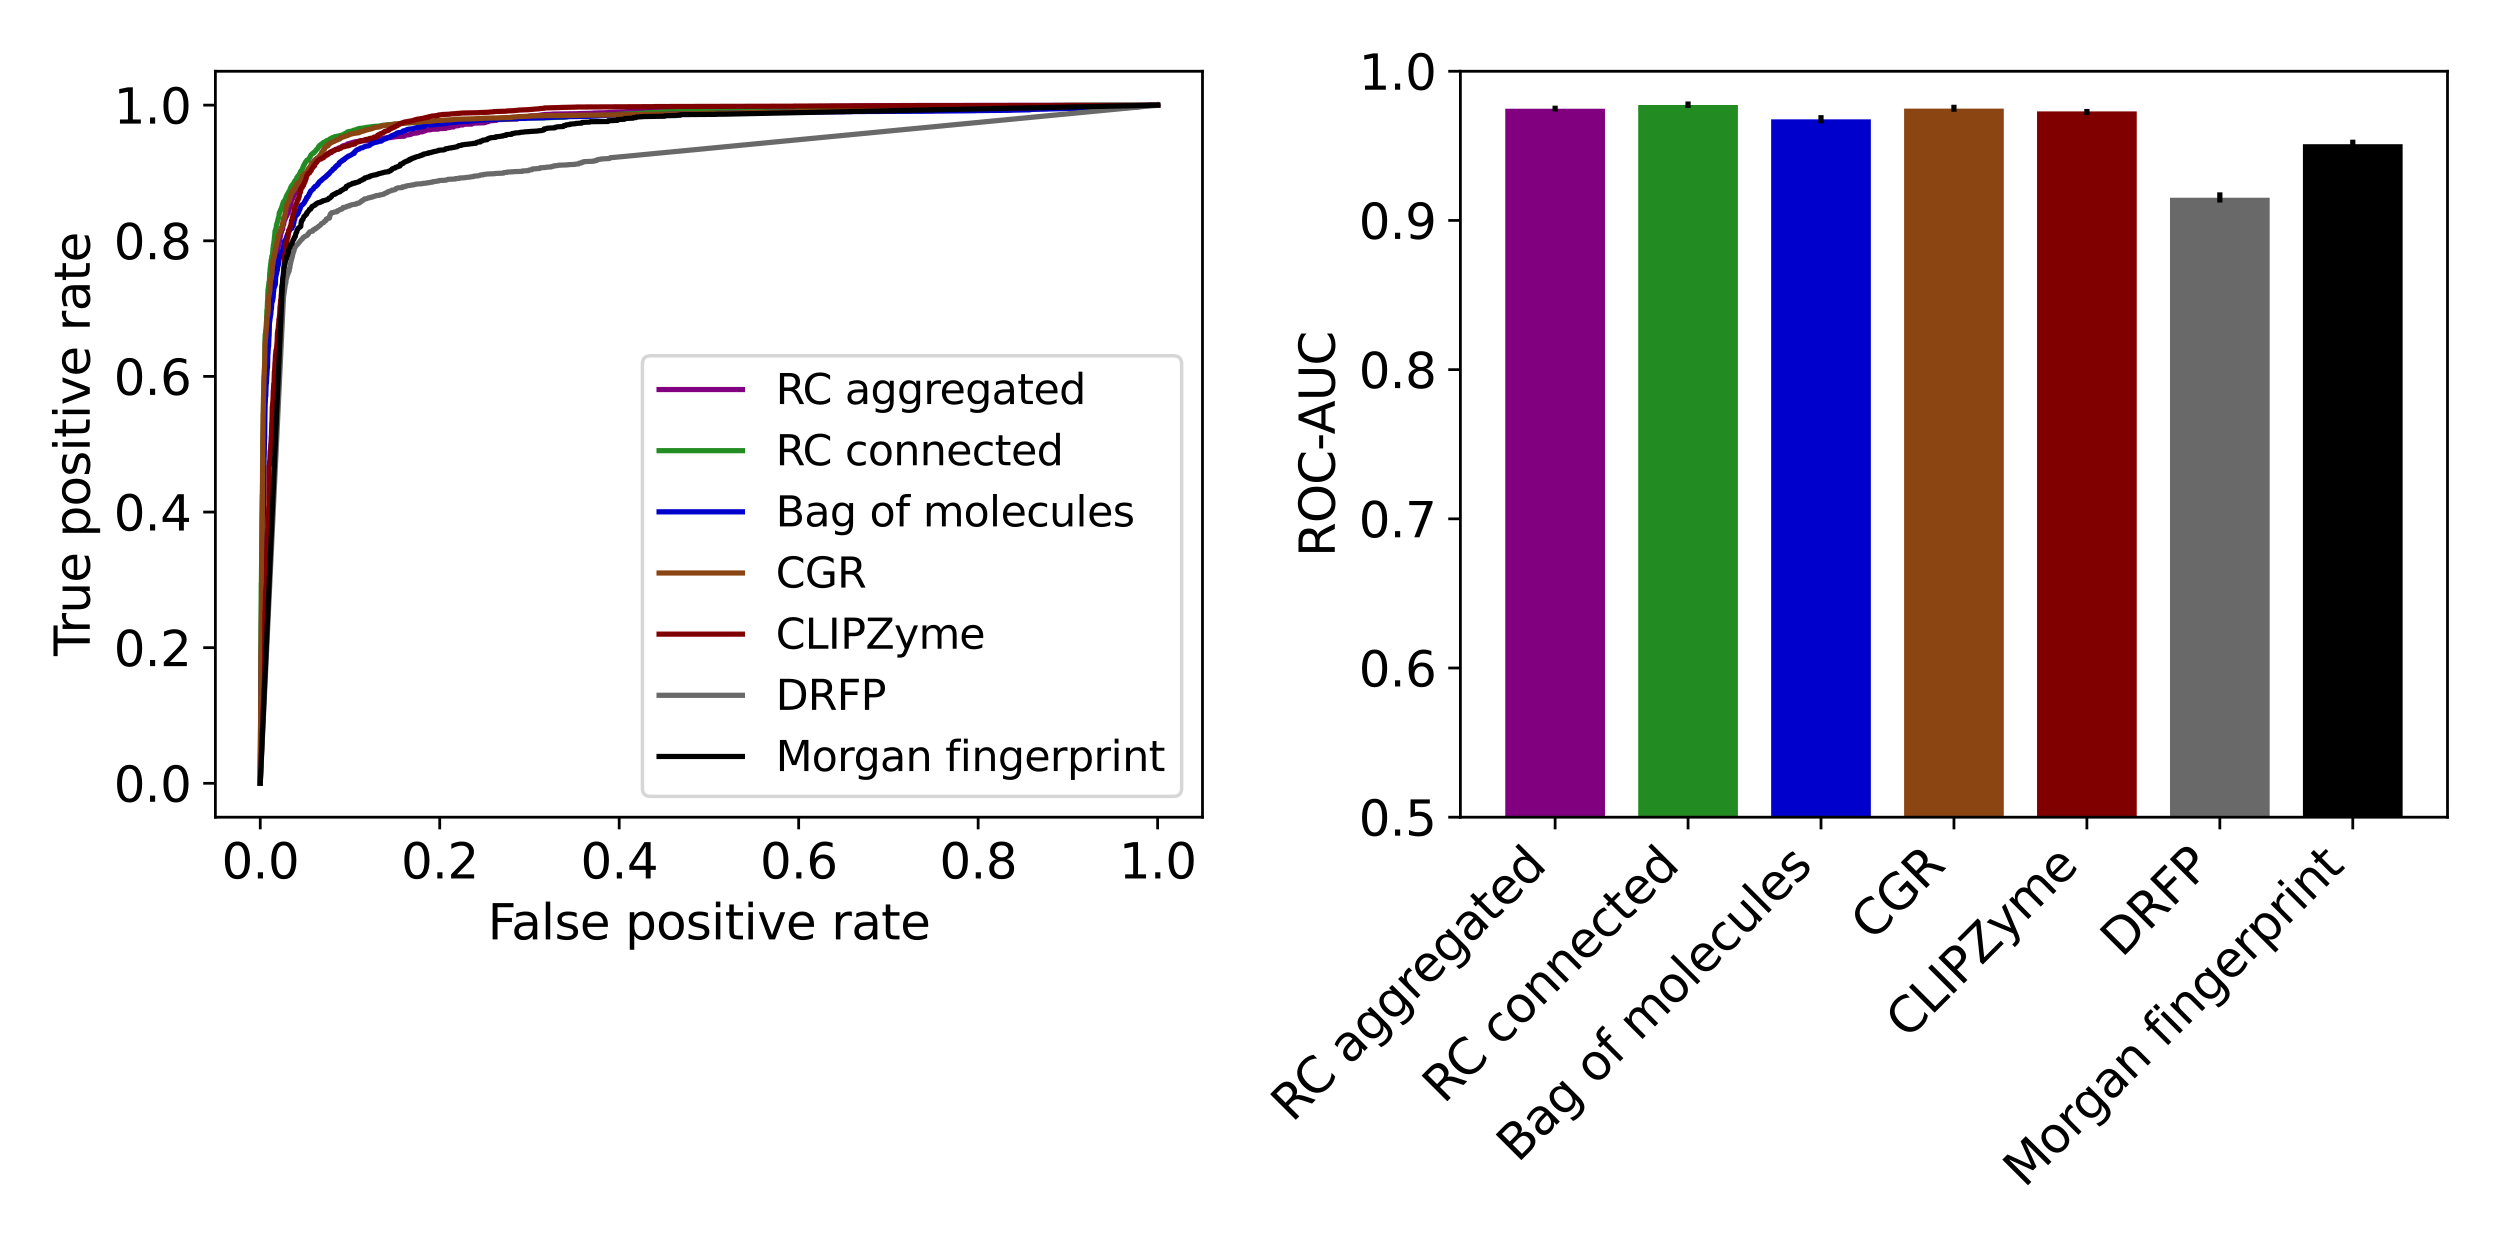 <?xml version="1.0" encoding="utf-8" standalone="no"?>
<!DOCTYPE svg PUBLIC "-//W3C//DTD SVG 1.1//EN"
  "http://www.w3.org/Graphics/SVG/1.1/DTD/svg11.dtd">
<svg xmlns:xlink="http://www.w3.org/1999/xlink" width="720pt" height="360pt" viewBox="0 0 720 360" xmlns="http://www.w3.org/2000/svg" version="1.1">
 <defs>
  <style type="text/css">*{stroke-linejoin: round; stroke-linecap: butt}</style>
 </defs>
 <g id="figure_1">
  <g id="patch_1">
   <path d="M 0 360 
L 720 360 
L 720 0 
L 0 0 
z
" style="fill: #ffffff"/>
  </g>
  <g id="axes_1">
   <g id="patch_2">
    <path d="M 62.03 235.357 
L 346.317 235.357 
L 346.317 20.52 
L 62.03 20.52 
z
" style="fill: #ffffff"/>
   </g>
   <g id="matplotlib.axis_1">
    <g id="xtick_1">
     <g id="line2d_1">
      <defs>
       <path id="m7db0a88a3d" d="M 0 0 
L 0 3.5 
" style="stroke: #000000; stroke-width: 0.8"/>
      </defs>
      <g>
       <use xlink:href="#m7db0a88a3d" x="74.952" y="235.357" style="stroke: #000000; stroke-width: 0.8"/>
      </g>
     </g>
     <g id="text_1">
      <!-- 0.0 -->
      <g transform="translate(63.82 252.994) scale(0.14 -0.14)">
       <defs>
        <path id="DejaVuSans-30" d="M 2034 4250 
Q 1547 4250 1301 3770 
Q 1056 3291 1056 2328 
Q 1056 1369 1301 889 
Q 1547 409 2034 409 
Q 2525 409 2770 889 
Q 3016 1369 3016 2328 
Q 3016 3291 2770 3770 
Q 2525 4250 2034 4250 
z
M 2034 4750 
Q 2819 4750 3233 4129 
Q 3647 3509 3647 2328 
Q 3647 1150 3233 529 
Q 2819 -91 2034 -91 
Q 1250 -91 836 529 
Q 422 1150 422 2328 
Q 422 3509 836 4129 
Q 1250 4750 2034 4750 
z
" transform="scale(0.016)"/>
        <path id="DejaVuSans-2e" d="M 684 794 
L 1344 794 
L 1344 0 
L 684 0 
L 684 794 
z
" transform="scale(0.016)"/>
       </defs>
       <use xlink:href="#DejaVuSans-30"/>
       <use xlink:href="#DejaVuSans-2e" x="63.623"/>
       <use xlink:href="#DejaVuSans-30" x="95.41"/>
      </g>
     </g>
    </g>
    <g id="xtick_2">
     <g id="line2d_2">
      <g>
       <use xlink:href="#m7db0a88a3d" x="126.641" y="235.357" style="stroke: #000000; stroke-width: 0.8"/>
      </g>
     </g>
     <g id="text_2">
      <!-- 0.2 -->
      <g transform="translate(115.508 252.994) scale(0.14 -0.14)">
       <defs>
        <path id="DejaVuSans-32" d="M 1228 531 
L 3431 531 
L 3431 0 
L 469 0 
L 469 531 
Q 828 903 1448 1529 
Q 2069 2156 2228 2338 
Q 2531 2678 2651 2914 
Q 2772 3150 2772 3378 
Q 2772 3750 2511 3984 
Q 2250 4219 1831 4219 
Q 1534 4219 1204 4116 
Q 875 4013 500 3803 
L 500 4441 
Q 881 4594 1212 4672 
Q 1544 4750 1819 4750 
Q 2544 4750 2975 4387 
Q 3406 4025 3406 3419 
Q 3406 3131 3298 2873 
Q 3191 2616 2906 2266 
Q 2828 2175 2409 1742 
Q 1991 1309 1228 531 
z
" transform="scale(0.016)"/>
       </defs>
       <use xlink:href="#DejaVuSans-30"/>
       <use xlink:href="#DejaVuSans-2e" x="63.623"/>
       <use xlink:href="#DejaVuSans-32" x="95.41"/>
      </g>
     </g>
    </g>
    <g id="xtick_3">
     <g id="line2d_3">
      <g>
       <use xlink:href="#m7db0a88a3d" x="178.329" y="235.357" style="stroke: #000000; stroke-width: 0.8"/>
      </g>
     </g>
     <g id="text_3">
      <!-- 0.4 -->
      <g transform="translate(167.197 252.994) scale(0.14 -0.14)">
       <defs>
        <path id="DejaVuSans-34" d="M 2419 4116 
L 825 1625 
L 2419 1625 
L 2419 4116 
z
M 2253 4666 
L 3047 4666 
L 3047 1625 
L 3713 1625 
L 3713 1100 
L 3047 1100 
L 3047 0 
L 2419 0 
L 2419 1100 
L 313 1100 
L 313 1709 
L 2253 4666 
z
" transform="scale(0.016)"/>
       </defs>
       <use xlink:href="#DejaVuSans-30"/>
       <use xlink:href="#DejaVuSans-2e" x="63.623"/>
       <use xlink:href="#DejaVuSans-34" x="95.41"/>
      </g>
     </g>
    </g>
    <g id="xtick_4">
     <g id="line2d_4">
      <g>
       <use xlink:href="#m7db0a88a3d" x="230.018" y="235.357" style="stroke: #000000; stroke-width: 0.8"/>
      </g>
     </g>
     <g id="text_4">
      <!-- 0.6 -->
      <g transform="translate(218.885 252.994) scale(0.14 -0.14)">
       <defs>
        <path id="DejaVuSans-36" d="M 2113 2584 
Q 1688 2584 1439 2293 
Q 1191 2003 1191 1497 
Q 1191 994 1439 701 
Q 1688 409 2113 409 
Q 2538 409 2786 701 
Q 3034 994 3034 1497 
Q 3034 2003 2786 2293 
Q 2538 2584 2113 2584 
z
M 3366 4563 
L 3366 3988 
Q 3128 4100 2886 4159 
Q 2644 4219 2406 4219 
Q 1781 4219 1451 3797 
Q 1122 3375 1075 2522 
Q 1259 2794 1537 2939 
Q 1816 3084 2150 3084 
Q 2853 3084 3261 2657 
Q 3669 2231 3669 1497 
Q 3669 778 3244 343 
Q 2819 -91 2113 -91 
Q 1303 -91 875 529 
Q 447 1150 447 2328 
Q 447 3434 972 4092 
Q 1497 4750 2381 4750 
Q 2619 4750 2861 4703 
Q 3103 4656 3366 4563 
z
" transform="scale(0.016)"/>
       </defs>
       <use xlink:href="#DejaVuSans-30"/>
       <use xlink:href="#DejaVuSans-2e" x="63.623"/>
       <use xlink:href="#DejaVuSans-36" x="95.41"/>
      </g>
     </g>
    </g>
    <g id="xtick_5">
     <g id="line2d_5">
      <g>
       <use xlink:href="#m7db0a88a3d" x="281.706" y="235.357" style="stroke: #000000; stroke-width: 0.8"/>
      </g>
     </g>
     <g id="text_5">
      <!-- 0.8 -->
      <g transform="translate(270.574 252.994) scale(0.14 -0.14)">
       <defs>
        <path id="DejaVuSans-38" d="M 2034 2216 
Q 1584 2216 1326 1975 
Q 1069 1734 1069 1313 
Q 1069 891 1326 650 
Q 1584 409 2034 409 
Q 2484 409 2743 651 
Q 3003 894 3003 1313 
Q 3003 1734 2745 1975 
Q 2488 2216 2034 2216 
z
M 1403 2484 
Q 997 2584 770 2862 
Q 544 3141 544 3541 
Q 544 4100 942 4425 
Q 1341 4750 2034 4750 
Q 2731 4750 3128 4425 
Q 3525 4100 3525 3541 
Q 3525 3141 3298 2862 
Q 3072 2584 2669 2484 
Q 3125 2378 3379 2068 
Q 3634 1759 3634 1313 
Q 3634 634 3220 271 
Q 2806 -91 2034 -91 
Q 1263 -91 848 271 
Q 434 634 434 1313 
Q 434 1759 690 2068 
Q 947 2378 1403 2484 
z
M 1172 3481 
Q 1172 3119 1398 2916 
Q 1625 2713 2034 2713 
Q 2441 2713 2670 2916 
Q 2900 3119 2900 3481 
Q 2900 3844 2670 4047 
Q 2441 4250 2034 4250 
Q 1625 4250 1398 4047 
Q 1172 3844 1172 3481 
z
" transform="scale(0.016)"/>
       </defs>
       <use xlink:href="#DejaVuSans-30"/>
       <use xlink:href="#DejaVuSans-2e" x="63.623"/>
       <use xlink:href="#DejaVuSans-38" x="95.41"/>
      </g>
     </g>
    </g>
    <g id="xtick_6">
     <g id="line2d_6">
      <g>
       <use xlink:href="#m7db0a88a3d" x="333.395" y="235.357" style="stroke: #000000; stroke-width: 0.8"/>
      </g>
     </g>
     <g id="text_6">
      <!-- 1.0 -->
      <g transform="translate(322.263 252.994) scale(0.14 -0.14)">
       <defs>
        <path id="DejaVuSans-31" d="M 794 531 
L 1825 531 
L 1825 4091 
L 703 3866 
L 703 4441 
L 1819 4666 
L 2450 4666 
L 2450 531 
L 3481 531 
L 3481 0 
L 794 0 
L 794 531 
z
" transform="scale(0.016)"/>
       </defs>
       <use xlink:href="#DejaVuSans-31"/>
       <use xlink:href="#DejaVuSans-2e" x="63.623"/>
       <use xlink:href="#DejaVuSans-30" x="95.41"/>
      </g>
     </g>
    </g>
    <g id="text_7">
     <!-- False positive rate -->
     <g transform="translate(140.472 270.544) scale(0.14 -0.14)">
      <defs>
       <path id="DejaVuSans-46" d="M 628 4666 
L 3309 4666 
L 3309 4134 
L 1259 4134 
L 1259 2759 
L 3109 2759 
L 3109 2228 
L 1259 2228 
L 1259 0 
L 628 0 
L 628 4666 
z
" transform="scale(0.016)"/>
       <path id="DejaVuSans-61" d="M 2194 1759 
Q 1497 1759 1228 1600 
Q 959 1441 959 1056 
Q 959 750 1161 570 
Q 1363 391 1709 391 
Q 2188 391 2477 730 
Q 2766 1069 2766 1631 
L 2766 1759 
L 2194 1759 
z
M 3341 1997 
L 3341 0 
L 2766 0 
L 2766 531 
Q 2569 213 2275 61 
Q 1981 -91 1556 -91 
Q 1019 -91 701 211 
Q 384 513 384 1019 
Q 384 1609 779 1909 
Q 1175 2209 1959 2209 
L 2766 2209 
L 2766 2266 
Q 2766 2663 2505 2880 
Q 2244 3097 1772 3097 
Q 1472 3097 1187 3025 
Q 903 2953 641 2809 
L 641 3341 
Q 956 3463 1253 3523 
Q 1550 3584 1831 3584 
Q 2591 3584 2966 3190 
Q 3341 2797 3341 1997 
z
" transform="scale(0.016)"/>
       <path id="DejaVuSans-6c" d="M 603 4863 
L 1178 4863 
L 1178 0 
L 603 0 
L 603 4863 
z
" transform="scale(0.016)"/>
       <path id="DejaVuSans-73" d="M 2834 3397 
L 2834 2853 
Q 2591 2978 2328 3040 
Q 2066 3103 1784 3103 
Q 1356 3103 1142 2972 
Q 928 2841 928 2578 
Q 928 2378 1081 2264 
Q 1234 2150 1697 2047 
L 1894 2003 
Q 2506 1872 2764 1633 
Q 3022 1394 3022 966 
Q 3022 478 2636 193 
Q 2250 -91 1575 -91 
Q 1294 -91 989 -36 
Q 684 19 347 128 
L 347 722 
Q 666 556 975 473 
Q 1284 391 1588 391 
Q 1994 391 2212 530 
Q 2431 669 2431 922 
Q 2431 1156 2273 1281 
Q 2116 1406 1581 1522 
L 1381 1569 
Q 847 1681 609 1914 
Q 372 2147 372 2553 
Q 372 3047 722 3315 
Q 1072 3584 1716 3584 
Q 2034 3584 2315 3537 
Q 2597 3491 2834 3397 
z
" transform="scale(0.016)"/>
       <path id="DejaVuSans-65" d="M 3597 1894 
L 3597 1613 
L 953 1613 
Q 991 1019 1311 708 
Q 1631 397 2203 397 
Q 2534 397 2845 478 
Q 3156 559 3463 722 
L 3463 178 
Q 3153 47 2828 -22 
Q 2503 -91 2169 -91 
Q 1331 -91 842 396 
Q 353 884 353 1716 
Q 353 2575 817 3079 
Q 1281 3584 2069 3584 
Q 2775 3584 3186 3129 
Q 3597 2675 3597 1894 
z
M 3022 2063 
Q 3016 2534 2758 2815 
Q 2500 3097 2075 3097 
Q 1594 3097 1305 2825 
Q 1016 2553 972 2059 
L 3022 2063 
z
" transform="scale(0.016)"/>
       <path id="DejaVuSans-20" transform="scale(0.016)"/>
       <path id="DejaVuSans-70" d="M 1159 525 
L 1159 -1331 
L 581 -1331 
L 581 3500 
L 1159 3500 
L 1159 2969 
Q 1341 3281 1617 3432 
Q 1894 3584 2278 3584 
Q 2916 3584 3314 3078 
Q 3713 2572 3713 1747 
Q 3713 922 3314 415 
Q 2916 -91 2278 -91 
Q 1894 -91 1617 61 
Q 1341 213 1159 525 
z
M 3116 1747 
Q 3116 2381 2855 2742 
Q 2594 3103 2138 3103 
Q 1681 3103 1420 2742 
Q 1159 2381 1159 1747 
Q 1159 1113 1420 752 
Q 1681 391 2138 391 
Q 2594 391 2855 752 
Q 3116 1113 3116 1747 
z
" transform="scale(0.016)"/>
       <path id="DejaVuSans-6f" d="M 1959 3097 
Q 1497 3097 1228 2736 
Q 959 2375 959 1747 
Q 959 1119 1226 758 
Q 1494 397 1959 397 
Q 2419 397 2687 759 
Q 2956 1122 2956 1747 
Q 2956 2369 2687 2733 
Q 2419 3097 1959 3097 
z
M 1959 3584 
Q 2709 3584 3137 3096 
Q 3566 2609 3566 1747 
Q 3566 888 3137 398 
Q 2709 -91 1959 -91 
Q 1206 -91 779 398 
Q 353 888 353 1747 
Q 353 2609 779 3096 
Q 1206 3584 1959 3584 
z
" transform="scale(0.016)"/>
       <path id="DejaVuSans-69" d="M 603 3500 
L 1178 3500 
L 1178 0 
L 603 0 
L 603 3500 
z
M 603 4863 
L 1178 4863 
L 1178 4134 
L 603 4134 
L 603 4863 
z
" transform="scale(0.016)"/>
       <path id="DejaVuSans-74" d="M 1172 4494 
L 1172 3500 
L 2356 3500 
L 2356 3053 
L 1172 3053 
L 1172 1153 
Q 1172 725 1289 603 
Q 1406 481 1766 481 
L 2356 481 
L 2356 0 
L 1766 0 
Q 1100 0 847 248 
Q 594 497 594 1153 
L 594 3053 
L 172 3053 
L 172 3500 
L 594 3500 
L 594 4494 
L 1172 4494 
z
" transform="scale(0.016)"/>
       <path id="DejaVuSans-76" d="M 191 3500 
L 800 3500 
L 1894 563 
L 2988 3500 
L 3597 3500 
L 2284 0 
L 1503 0 
L 191 3500 
z
" transform="scale(0.016)"/>
       <path id="DejaVuSans-72" d="M 2631 2963 
Q 2534 3019 2420 3045 
Q 2306 3072 2169 3072 
Q 1681 3072 1420 2755 
Q 1159 2438 1159 1844 
L 1159 0 
L 581 0 
L 581 3500 
L 1159 3500 
L 1159 2956 
Q 1341 3275 1631 3429 
Q 1922 3584 2338 3584 
Q 2397 3584 2469 3576 
Q 2541 3569 2628 3553 
L 2631 2963 
z
" transform="scale(0.016)"/>
      </defs>
      <use xlink:href="#DejaVuSans-46"/>
      <use xlink:href="#DejaVuSans-61" x="48.395"/>
      <use xlink:href="#DejaVuSans-6c" x="109.674"/>
      <use xlink:href="#DejaVuSans-73" x="137.457"/>
      <use xlink:href="#DejaVuSans-65" x="189.557"/>
      <use xlink:href="#DejaVuSans-20" x="251.08"/>
      <use xlink:href="#DejaVuSans-70" x="282.867"/>
      <use xlink:href="#DejaVuSans-6f" x="346.344"/>
      <use xlink:href="#DejaVuSans-73" x="407.525"/>
      <use xlink:href="#DejaVuSans-69" x="459.625"/>
      <use xlink:href="#DejaVuSans-74" x="487.408"/>
      <use xlink:href="#DejaVuSans-69" x="526.617"/>
      <use xlink:href="#DejaVuSans-76" x="554.4"/>
      <use xlink:href="#DejaVuSans-65" x="613.58"/>
      <use xlink:href="#DejaVuSans-20" x="675.104"/>
      <use xlink:href="#DejaVuSans-72" x="706.891"/>
      <use xlink:href="#DejaVuSans-61" x="748.004"/>
      <use xlink:href="#DejaVuSans-74" x="809.283"/>
      <use xlink:href="#DejaVuSans-65" x="848.492"/>
     </g>
    </g>
   </g>
   <g id="matplotlib.axis_2">
    <g id="ytick_1">
     <g id="line2d_7">
      <defs>
       <path id="m624c7789c3" d="M 0 0 
L -3.5 0 
" style="stroke: #000000; stroke-width: 0.8"/>
      </defs>
      <g>
       <use xlink:href="#m624c7789c3" x="62.03" y="225.591" style="stroke: #000000; stroke-width: 0.8"/>
      </g>
     </g>
     <g id="text_8">
      <!-- 0.0 -->
      <g transform="translate(32.766 230.91) scale(0.14 -0.14)">
       <use xlink:href="#DejaVuSans-30"/>
       <use xlink:href="#DejaVuSans-2e" x="63.623"/>
       <use xlink:href="#DejaVuSans-30" x="95.41"/>
      </g>
     </g>
    </g>
    <g id="ytick_2">
     <g id="line2d_8">
      <g>
       <use xlink:href="#m624c7789c3" x="62.03" y="186.53" style="stroke: #000000; stroke-width: 0.8"/>
      </g>
     </g>
     <g id="text_9">
      <!-- 0.2 -->
      <g transform="translate(32.766 191.849) scale(0.14 -0.14)">
       <use xlink:href="#DejaVuSans-30"/>
       <use xlink:href="#DejaVuSans-2e" x="63.623"/>
       <use xlink:href="#DejaVuSans-32" x="95.41"/>
      </g>
     </g>
    </g>
    <g id="ytick_3">
     <g id="line2d_9">
      <g>
       <use xlink:href="#m624c7789c3" x="62.03" y="147.469" style="stroke: #000000; stroke-width: 0.8"/>
      </g>
     </g>
     <g id="text_10">
      <!-- 0.4 -->
      <g transform="translate(32.766 152.788) scale(0.14 -0.14)">
       <use xlink:href="#DejaVuSans-30"/>
       <use xlink:href="#DejaVuSans-2e" x="63.623"/>
       <use xlink:href="#DejaVuSans-34" x="95.41"/>
      </g>
     </g>
    </g>
    <g id="ytick_4">
     <g id="line2d_10">
      <g>
       <use xlink:href="#m624c7789c3" x="62.03" y="108.408" style="stroke: #000000; stroke-width: 0.8"/>
      </g>
     </g>
     <g id="text_11">
      <!-- 0.6 -->
      <g transform="translate(32.766 113.727) scale(0.14 -0.14)">
       <use xlink:href="#DejaVuSans-30"/>
       <use xlink:href="#DejaVuSans-2e" x="63.623"/>
       <use xlink:href="#DejaVuSans-36" x="95.41"/>
      </g>
     </g>
    </g>
    <g id="ytick_5">
     <g id="line2d_11">
      <g>
       <use xlink:href="#m624c7789c3" x="62.03" y="69.346" style="stroke: #000000; stroke-width: 0.8"/>
      </g>
     </g>
     <g id="text_12">
      <!-- 0.8 -->
      <g transform="translate(32.766 74.665) scale(0.14 -0.14)">
       <use xlink:href="#DejaVuSans-30"/>
       <use xlink:href="#DejaVuSans-2e" x="63.623"/>
       <use xlink:href="#DejaVuSans-38" x="95.41"/>
      </g>
     </g>
    </g>
    <g id="ytick_6">
     <g id="line2d_12">
      <g>
       <use xlink:href="#m624c7789c3" x="62.03" y="30.285" style="stroke: #000000; stroke-width: 0.8"/>
      </g>
     </g>
     <g id="text_13">
      <!-- 1.0 -->
      <g transform="translate(32.766 35.604) scale(0.14 -0.14)">
       <use xlink:href="#DejaVuSans-31"/>
       <use xlink:href="#DejaVuSans-2e" x="63.623"/>
       <use xlink:href="#DejaVuSans-30" x="95.41"/>
      </g>
     </g>
    </g>
    <g id="text_14">
     <!-- True positive rate -->
     <g transform="translate(25.854 188.928) rotate(-90) scale(0.14 -0.14)">
      <defs>
       <path id="DejaVuSans-54" d="M -19 4666 
L 3928 4666 
L 3928 4134 
L 2272 4134 
L 2272 0 
L 1638 0 
L 1638 4134 
L -19 4134 
L -19 4666 
z
" transform="scale(0.016)"/>
       <path id="DejaVuSans-75" d="M 544 1381 
L 544 3500 
L 1119 3500 
L 1119 1403 
Q 1119 906 1312 657 
Q 1506 409 1894 409 
Q 2359 409 2629 706 
Q 2900 1003 2900 1516 
L 2900 3500 
L 3475 3500 
L 3475 0 
L 2900 0 
L 2900 538 
Q 2691 219 2414 64 
Q 2138 -91 1772 -91 
Q 1169 -91 856 284 
Q 544 659 544 1381 
z
M 1991 3584 
L 1991 3584 
z
" transform="scale(0.016)"/>
      </defs>
      <use xlink:href="#DejaVuSans-54"/>
      <use xlink:href="#DejaVuSans-72" x="46.334"/>
      <use xlink:href="#DejaVuSans-75" x="87.447"/>
      <use xlink:href="#DejaVuSans-65" x="150.826"/>
      <use xlink:href="#DejaVuSans-20" x="212.35"/>
      <use xlink:href="#DejaVuSans-70" x="244.137"/>
      <use xlink:href="#DejaVuSans-6f" x="307.613"/>
      <use xlink:href="#DejaVuSans-73" x="368.795"/>
      <use xlink:href="#DejaVuSans-69" x="420.895"/>
      <use xlink:href="#DejaVuSans-74" x="448.678"/>
      <use xlink:href="#DejaVuSans-69" x="487.887"/>
      <use xlink:href="#DejaVuSans-76" x="515.67"/>
      <use xlink:href="#DejaVuSans-65" x="574.85"/>
      <use xlink:href="#DejaVuSans-20" x="636.373"/>
      <use xlink:href="#DejaVuSans-72" x="668.16"/>
      <use xlink:href="#DejaVuSans-61" x="709.273"/>
      <use xlink:href="#DejaVuSans-74" x="770.553"/>
      <use xlink:href="#DejaVuSans-65" x="809.762"/>
     </g>
    </g>
   </g>
   <g id="line2d_13">
    <path d="M 74.952 225.591 
L 75.129 196.418 
L 75.164 195.242 
L 75.271 179.278 
L 75.306 178.824 
L 75.412 158.956 
L 75.448 158.929 
L 75.554 142.565 
L 75.589 142.538 
L 75.695 132.832 
L 75.731 132.832 
L 75.731 132.725 
L 75.837 125.238 
L 75.872 125.238 
L 75.872 125.157 
L 75.978 122.885 
L 76.014 122.885 
L 76.12 119.382 
L 76.155 119.382 
L 76.155 119.355 
L 76.261 114.355 
L 76.332 114.274 
L 76.438 106.466 
L 76.509 106.386 
L 76.615 101.386 
L 76.686 101.279 
L 76.792 97.803 
L 76.827 97.803 
L 76.934 95.209 
L 76.969 95.209 
L 77.075 93.899 
L 77.146 93.845 
L 77.252 93.204 
L 77.287 93.204 
L 77.394 89.861 
L 77.429 89.861 
L 77.429 89.781 
L 77.535 87.829 
L 77.606 87.829 
L 77.606 87.749 
L 77.677 87.241 
L 77.747 87.241 
L 77.747 87.16 
L 77.854 86.331 
L 77.889 86.331 
L 77.995 84.807 
L 78.031 84.807 
L 78.031 84.727 
L 78.137 82.775 
L 78.207 82.775 
L 78.207 82.668 
L 78.278 81.197 
L 78.349 81.197 
L 78.455 79.245 
L 78.49 79.245 
L 78.49 79.165 
L 78.597 77.775 
L 78.667 77.775 
L 78.774 77.213 
L 78.809 77.213 
L 78.809 77.106 
L 78.915 76.705 
L 78.95 76.705 
L 79.057 75.769 
L 79.092 75.769 
L 79.198 75.261 
L 79.234 75.261 
L 79.34 74.513 
L 79.375 74.513 
L 79.375 74.432 
L 79.481 74.031 
L 79.517 74.031 
L 79.623 73.55 
L 79.658 73.55 
L 79.764 72.561 
L 79.8 72.561 
L 79.906 71.892 
L 79.941 71.892 
L 79.941 71.812 
L 80.047 71.438 
L 80.118 71.331 
L 80.189 70.555 
L 80.295 70.528 
L 80.295 70.502 
L 80.401 69.593 
L 80.472 69.539 
L 80.578 68.469 
L 80.684 68.416 
L 80.79 67.667 
L 80.826 67.667 
L 80.932 66.945 
L 81.074 66.838 
L 81.18 66.197 
L 81.215 66.197 
L 81.215 66.143 
L 81.321 66.009 
L 81.392 66.009 
L 81.392 65.929 
L 81.498 65.02 
L 81.533 65.02 
L 81.604 64.619 
L 81.71 64.619 
L 81.71 64.512 
L 81.817 63.683 
L 81.852 63.683 
L 81.852 63.576 
L 81.958 63.362 
L 82.064 63.282 
L 82.17 62.827 
L 82.277 62.747 
L 82.277 62.72 
L 82.383 62.4 
L 82.418 62.4 
L 82.418 62.346 
L 82.489 62.212 
L 82.56 62.212 
L 82.56 62.132 
L 82.63 61.785 
L 82.737 61.758 
L 82.737 61.704 
L 82.807 61.464 
L 82.984 61.464 
L 82.984 61.41 
L 83.09 60.715 
L 83.197 60.608 
L 83.303 60.046 
L 83.373 59.966 
L 83.48 59.645 
L 83.55 59.645 
L 83.55 59.592 
L 83.657 59.191 
L 83.727 59.191 
L 83.727 59.111 
L 83.798 58.068 
L 83.904 58.041 
L 83.904 57.988 
L 83.975 57.479 
L 84.152 57.399 
L 84.258 56.998 
L 84.435 56.971 
L 84.435 56.891 
L 84.435 56.57 
L 84.647 56.463 
L 84.753 55.955 
L 84.824 55.929 
L 84.824 55.848 
L 84.93 55.581 
L 85.036 55.474 
L 85.107 55.367 
L 85.426 55.287 
L 85.532 54.699 
L 85.567 54.699 
L 85.567 54.645 
L 85.673 54.378 
L 85.709 54.378 
L 85.709 54.297 
L 85.78 54.164 
L 85.85 54.164 
L 85.85 54.084 
L 85.921 53.362 
L 86.098 53.281 
L 86.204 52.907 
L 86.275 52.854 
L 86.346 52.586 
L 86.416 52.586 
L 86.523 52.319 
L 86.841 52.212 
L 86.947 52.105 
L 87.124 52.051 
L 87.124 52.025 
L 87.23 51.383 
L 87.266 51.383 
L 87.266 51.276 
L 87.372 51.089 
L 87.478 51.035 
L 87.478 51.008 
L 87.584 50.287 
L 87.938 50.18 
L 87.973 50.073 
L 88.15 50.073 
L 88.221 49.698 
L 88.681 49.618 
L 88.787 49.404 
L 88.964 49.377 
L 89.035 49.083 
L 89.247 49.03 
L 89.283 48.736 
L 89.424 48.736 
L 89.424 48.655 
L 89.459 48.174 
L 89.743 48.094 
L 89.849 47.506 
L 90.061 47.399 
L 90.167 46.864 
L 90.238 46.757 
L 90.309 46.623 
L 90.521 46.543 
L 90.592 46.195 
L 90.662 46.195 
L 90.662 46.115 
L 90.769 46.008 
L 91.087 45.901 
L 91.158 45.741 
L 92.078 45.634 
L 92.184 45.554 
L 92.467 45.473 
L 92.538 45.366 
L 92.856 45.286 
L 92.962 45.019 
L 93.104 45.019 
L 93.104 44.912 
L 93.175 44.805 
L 93.67 44.698 
L 93.776 44.457 
L 94.378 44.404 
L 94.378 44.324 
L 94.802 44.217 
L 94.838 44.056 
L 95.439 43.949 
L 95.51 43.709 
L 95.581 43.709 
L 95.581 43.655 
L 95.581 43.548 
L 96.147 43.441 
L 96.253 43.254 
L 96.607 43.147 
L 96.642 43.013 
L 97.138 42.906 
L 97.173 42.853 
L 97.562 42.826 
L 97.562 42.773 
L 97.562 42.612 
L 98.058 42.505 
L 98.164 42.372 
L 98.482 42.291 
L 98.553 42.104 
L 98.872 41.997 
L 98.872 41.971 
L 99.296 41.89 
L 99.296 41.837 
L 100.004 41.73 
L 100.075 41.436 
L 100.641 41.355 
L 100.641 41.302 
L 101.136 41.195 
L 101.242 41.115 
L 101.702 41.008 
L 101.808 40.954 
L 102.374 40.847 
L 102.374 40.821 
L 103.294 40.714 
L 103.365 40.634 
L 105.205 40.527 
L 105.276 40.446 
L 105.771 40.446 
L 105.771 40.366 
L 105.771 40.313 
L 107.717 40.206 
L 107.753 40.125 
L 110.053 40.019 
L 110.159 39.885 
L 110.69 39.778 
L 110.69 39.751 
L 112.388 39.644 
L 112.494 39.591 
L 113.308 39.484 
L 113.308 39.457 
L 114.157 39.377 
L 114.157 39.323 
L 116.493 39.216 
L 116.493 39.056 
L 116.811 38.976 
L 116.811 38.949 
L 116.811 38.895 
L 118.049 38.788 
L 118.085 38.735 
L 118.297 38.708 
L 118.297 38.575 
L 118.686 38.548 
L 118.686 38.521 
L 118.686 38.414 
L 120.066 38.307 
L 120.066 38.254 
L 120.491 38.227 
L 120.526 37.986 
L 121.694 37.96 
L 121.694 37.799 
L 122.225 37.772 
L 122.26 37.612 
L 122.649 37.612 
L 122.649 37.585 
L 122.649 37.452 
L 123.994 37.371 
L 123.994 37.238 
L 126.259 37.184 
L 126.259 37.131 
L 126.259 37.024 
L 128.382 36.997 
L 128.382 36.81 
L 129.514 36.73 
L 129.514 36.569 
L 130.611 36.569 
L 130.611 36.462 
L 130.611 36.302 
L 132.061 36.195 
L 132.061 36.008 
L 133.335 35.981 
L 133.371 35.767 
L 135.883 35.74 
L 135.883 35.633 
L 136.06 35.633 
L 136.06 35.58 
L 136.06 35.473 
L 139.492 35.366 
L 139.598 35.205 
L 140.023 35.205 
L 140.023 35.152 
L 140.023 35.045 
L 140.66 35.018 
L 140.66 34.831 
L 142.217 34.724 
L 142.217 34.697 
L 143.03 34.644 
L 143.03 34.457 
L 146.569 34.35 
L 146.569 34.323 
L 149.01 34.269 
L 149.046 34.082 
L 149.859 33.975 
L 149.859 33.949 
L 151.487 33.842 
L 151.593 33.788 
L 152.089 33.788 
L 152.089 33.548 
L 152.549 33.467 
L 152.549 33.414 
L 154.742 33.307 
L 154.742 33.28 
L 155.733 33.173 
L 155.733 33.12 
L 156.724 33.013 
L 156.724 32.986 
L 159.095 32.906 
L 159.095 32.852 
L 166.525 32.745 
L 166.525 32.719 
L 170.771 32.612 
L 170.842 32.558 
L 175.053 32.451 
L 175.053 32.424 
L 177.317 32.318 
L 177.317 32.291 
L 180.325 32.184 
L 180.325 32.157 
L 182.129 32.05 
L 182.129 32.023 
L 187.472 31.943 
L 187.578 31.863 
L 192.001 31.756 
L 192.001 31.729 
L 198.335 31.622 
L 198.335 31.596 
L 203.253 31.489 
L 203.253 31.462 
L 206.509 31.355 
L 206.509 31.328 
L 212.029 31.221 
L 212.029 31.194 
L 221.688 31.087 
L 221.688 31.061 
L 225.545 30.954 
L 225.545 30.927 
L 229.437 30.82 
L 229.437 30.793 
L 235.417 30.686 
L 235.417 30.66 
L 245.395 30.553 
L 245.395 30.526 
L 259.407 30.419 
L 259.407 30.392 
L 333.395 30.285 
L 333.395 30.285 
" clip-path="url(#p85d754705d)" style="fill: none; stroke: #800080; stroke-width: 1.5; stroke-linecap: square"/>
   </g>
   <g id="line2d_14">
    <path d="M 74.952 225.591 
L 75.235 168.048 
L 75.271 168.021 
L 75.377 158.849 
L 75.412 158.689 
L 75.518 148.234 
L 75.554 148.234 
L 75.554 148.127 
L 75.66 141.415 
L 75.695 141.415 
L 75.801 122.671 
L 75.837 122.671 
L 75.943 112.964 
L 75.978 112.964 
L 76.084 108.151 
L 76.12 108.124 
L 76.226 104.488 
L 76.261 104.488 
L 76.367 96.252 
L 76.438 96.172 
L 76.544 95.075 
L 76.615 95.022 
L 76.721 92.776 
L 76.757 92.776 
L 76.863 89.326 
L 76.934 89.3 
L 77.04 86.599 
L 77.075 86.599 
L 77.181 83.337 
L 77.217 83.337 
L 77.323 82.508 
L 77.358 82.508 
L 77.464 81.171 
L 77.571 81.144 
L 77.677 78.604 
L 77.712 78.604 
L 77.818 77.187 
L 77.854 77.187 
L 77.96 75.876 
L 77.995 75.876 
L 78.101 74.86 
L 78.172 74.86 
L 78.278 73.817 
L 78.314 73.817 
L 78.42 73.443 
L 78.49 73.416 
L 78.597 71.678 
L 78.632 71.678 
L 78.738 70.502 
L 78.809 70.502 
L 78.915 69.405 
L 78.95 69.405 
L 79.057 68.122 
L 79.092 68.122 
L 79.198 66.544 
L 79.269 66.437 
L 79.375 66.063 
L 79.41 66.063 
L 79.517 65.555 
L 79.552 65.555 
L 79.658 64.619 
L 79.764 64.565 
L 79.87 63.95 
L 79.941 63.843 
L 80.047 63.175 
L 80.154 63.175 
L 80.189 62.72 
L 80.295 62.72 
L 80.401 61.517 
L 80.437 61.517 
L 80.437 61.276 
L 80.578 61.276 
L 80.684 60.742 
L 80.755 60.688 
L 80.861 60.26 
L 80.967 60.153 
L 81.074 59.806 
L 81.144 59.806 
L 81.25 59.298 
L 81.286 59.298 
L 81.392 58.763 
L 81.463 58.709 
L 81.569 58.308 
L 81.64 58.201 
L 81.71 58.014 
L 81.887 57.988 
L 81.993 57.64 
L 82.135 57.533 
L 82.241 57.159 
L 82.312 57.078 
L 82.418 56.651 
L 82.453 56.651 
L 82.56 56.303 
L 82.701 56.196 
L 82.807 55.875 
L 83.02 55.768 
L 83.126 55.26 
L 83.303 55.18 
L 83.373 54.912 
L 83.48 54.832 
L 83.586 54.297 
L 83.692 54.217 
L 83.763 53.896 
L 83.869 53.816 
L 83.975 53.522 
L 84.081 53.415 
L 84.187 53.255 
L 84.329 53.148 
L 84.435 52.934 
L 84.541 52.854 
L 84.647 52.64 
L 84.718 52.533 
L 84.824 52.265 
L 84.93 52.212 
L 85.001 51.971 
L 85.249 51.864 
L 85.355 51.65 
L 85.39 51.65 
L 85.496 51.115 
L 85.709 51.008 
L 85.78 50.714 
L 85.921 50.607 
L 85.921 50.581 
L 86.133 50.474 
L 86.24 50.153 
L 86.275 50.153 
L 86.381 49.805 
L 86.452 49.778 
L 86.558 49.377 
L 86.664 49.297 
L 86.664 49.244 
L 86.876 49.163 
L 86.947 48.869 
L 87.018 48.869 
L 87.124 48.441 
L 87.16 48.441 
L 87.266 48.094 
L 87.336 47.987 
L 87.443 47.693 
L 87.584 47.586 
L 87.655 47.238 
L 87.761 47.131 
L 87.867 46.891 
L 87.938 46.864 
L 88.044 46.57 
L 88.256 46.489 
L 88.363 46.142 
L 88.681 46.035 
L 88.752 45.981 
L 88.893 45.981 
L 88.999 45.661 
L 89.141 45.554 
L 89.247 45.259 
L 89.353 45.179 
L 89.459 44.805 
L 89.53 44.698 
L 89.636 44.538 
L 89.813 44.431 
L 89.919 44.243 
L 90.238 44.136 
L 90.309 43.922 
L 90.521 43.896 
L 90.592 43.709 
L 90.804 43.602 
L 90.91 43.388 
L 90.981 43.334 
L 91.052 43.147 
L 91.229 43.067 
L 91.335 42.88 
L 91.547 42.773 
L 91.653 42.479 
L 91.689 42.479 
L 91.724 42.211 
L 92.042 42.131 
L 92.113 41.81 
L 92.467 41.757 
L 92.573 41.462 
L 92.892 41.355 
L 92.962 41.195 
L 93.139 41.088 
L 93.21 40.981 
L 93.67 40.874 
L 93.776 40.714 
L 94.024 40.607 
L 94.13 40.473 
L 94.519 40.366 
L 94.519 40.339 
L 94.909 40.259 
L 95.015 39.992 
L 95.369 39.885 
L 95.369 39.858 
L 95.687 39.751 
L 95.687 39.644 
L 96.289 39.537 
L 96.359 39.377 
L 97.032 39.27 
L 97.032 39.243 
L 97.739 39.163 
L 97.845 39.056 
L 98.482 38.949 
L 98.588 38.842 
L 98.978 38.735 
L 98.978 38.682 
L 99.261 38.575 
L 99.332 38.468 
L 99.579 38.387 
L 99.579 38.334 
L 99.933 38.227 
L 100.039 38.013 
L 100.499 37.906 
L 100.499 37.879 
L 101.348 37.772 
L 101.455 37.692 
L 101.738 37.585 
L 101.738 37.532 
L 102.304 37.452 
L 102.304 37.398 
L 102.693 37.291 
L 102.764 37.211 
L 103.365 37.131 
L 103.401 36.997 
L 104.639 36.89 
L 104.639 36.863 
L 105.347 36.756 
L 105.453 36.703 
L 106.514 36.596 
L 106.621 36.542 
L 107.576 36.435 
L 107.576 36.409 
L 109.487 36.302 
L 109.522 36.248 
L 110.124 36.168 
L 110.23 36.088 
L 111.468 35.981 
L 111.539 35.927 
L 113.131 35.82 
L 113.131 35.794 
L 114.865 35.687 
L 114.9 35.633 
L 115.714 35.526 
L 115.714 35.5 
L 116.917 35.393 
L 116.917 35.366 
L 120.916 35.259 
L 120.951 35.205 
L 125.091 35.098 
L 125.091 35.072 
L 127.497 34.965 
L 127.497 34.938 
L 130.717 34.831 
L 130.717 34.804 
L 133.795 34.697 
L 133.795 34.671 
L 136.838 34.564 
L 136.838 34.537 
L 140.483 34.43 
L 140.483 34.403 
L 143.986 34.296 
L 143.986 34.269 
L 148.479 34.163 
L 148.479 34.136 
L 150.319 34.029 
L 150.319 34.002 
L 158.458 33.895 
L 158.458 33.868 
L 162.456 33.761 
L 162.456 33.735 
L 163.376 33.628 
L 163.447 33.548 
L 166.95 33.441 
L 166.95 33.414 
L 172.116 33.307 
L 172.116 33.28 
L 175.371 33.173 
L 175.371 33.12 
L 177.388 33.013 
L 177.388 32.986 
L 179.299 32.879 
L 179.299 32.852 
L 183.085 32.745 
L 183.085 32.719 
L 185.562 32.612 
L 185.632 32.531 
L 188.109 32.424 
L 188.109 32.398 
L 190.48 32.291 
L 190.515 32.237 
L 196.177 32.13 
L 196.177 32.104 
L 200.741 31.997 
L 200.741 31.97 
L 204.987 31.863 
L 204.987 31.836 
L 208.703 31.729 
L 208.703 31.702 
L 214.045 31.596 
L 214.045 31.569 
L 234.073 31.462 
L 234.073 31.435 
L 257.85 31.328 
L 257.85 31.301 
L 263.158 31.194 
L 263.158 31.168 
L 270.942 31.061 
L 271.049 31.007 
L 277.842 30.9 
L 277.842 30.874 
L 281.876 30.767 
L 281.876 30.74 
L 284.247 30.633 
L 284.247 30.606 
L 289.731 30.499 
L 289.731 30.472 
L 306.362 30.366 
L 306.362 30.339 
L 333.395 30.285 
L 333.395 30.285 
" clip-path="url(#p85d754705d)" style="fill: none; stroke: #228b22; stroke-width: 1.5; stroke-linecap: square"/>
   </g>
   <g id="line2d_15">
    <path d="M 74.952 225.591 
L 75.341 184.599 
L 75.377 184.466 
L 75.483 172.7 
L 75.518 172.54 
L 75.624 159.999 
L 75.66 159.972 
L 75.766 151.282 
L 75.801 151.282 
L 75.907 143.768 
L 75.943 143.768 
L 76.049 131.441 
L 76.084 131.441 
L 76.191 126.227 
L 76.226 126.227 
L 76.332 116.28 
L 76.367 116.28 
L 76.474 114.141 
L 76.544 114.114 
L 76.651 110.531 
L 76.721 110.477 
L 76.827 108.151 
L 76.863 108.151 
L 76.969 105.985 
L 77.04 105.905 
L 77.146 101.921 
L 77.181 101.921 
L 77.287 99.942 
L 77.358 99.835 
L 77.464 96.76 
L 77.5 96.76 
L 77.606 92.829 
L 77.677 92.722 
L 77.783 91.626 
L 77.818 91.626 
L 77.924 90.637 
L 77.995 90.556 
L 78.101 89.059 
L 78.172 88.979 
L 78.278 87.241 
L 78.349 87.134 
L 78.455 86.599 
L 78.526 86.572 
L 78.632 85.69 
L 78.667 85.69 
L 78.774 83.978 
L 78.809 83.978 
L 78.915 82.775 
L 79.021 82.775 
L 79.127 82.347 
L 79.163 82.347 
L 79.234 81.893 
L 79.304 81.893 
L 79.41 79.54 
L 79.481 79.459 
L 79.587 78.791 
L 79.658 78.791 
L 79.764 77.935 
L 79.87 77.882 
L 79.977 76.785 
L 80.012 76.785 
L 80.118 76.304 
L 80.189 76.224 
L 80.295 74.914 
L 80.366 74.807 
L 80.437 74.218 
L 80.543 74.138 
L 80.649 73.577 
L 80.72 73.577 
L 80.755 73.229 
L 80.897 73.202 
L 81.003 72.614 
L 81.144 72.507 
L 81.25 72.32 
L 81.392 72.24 
L 81.498 71.678 
L 81.533 71.678 
L 81.64 70.956 
L 81.71 70.849 
L 81.781 70.127 
L 81.887 70.101 
L 81.958 69.405 
L 82.17 69.325 
L 82.277 68.871 
L 82.383 68.764 
L 82.489 68.362 
L 82.56 68.282 
L 82.666 67.828 
L 82.701 67.828 
L 82.807 67.453 
L 82.878 67.453 
L 82.984 67.079 
L 83.09 66.999 
L 83.197 66.624 
L 83.338 66.517 
L 83.444 66.277 
L 83.515 66.17 
L 83.621 65.902 
L 84.01 65.795 
L 84.117 65.341 
L 84.187 65.341 
L 84.223 65.154 
L 84.435 65.047 
L 84.541 64.325 
L 84.612 64.271 
L 84.718 63.469 
L 84.753 63.469 
L 84.824 63.148 
L 84.895 63.148 
L 85.001 62.373 
L 85.107 62.319 
L 85.143 62.132 
L 85.426 62.025 
L 85.496 61.704 
L 85.78 61.597 
L 85.886 61.223 
L 85.992 61.196 
L 86.098 60.742 
L 86.204 60.635 
L 86.31 60.367 
L 86.381 60.26 
L 86.487 59.859 
L 86.523 59.859 
L 86.629 59.378 
L 86.664 59.378 
L 86.735 59.191 
L 86.876 59.164 
L 86.876 59.03 
L 87.195 58.923 
L 87.266 58.763 
L 87.372 58.709 
L 87.478 58.549 
L 87.584 58.469 
L 87.655 58.201 
L 87.796 58.121 
L 87.903 57.747 
L 88.009 57.72 
L 88.115 57.426 
L 88.221 57.399 
L 88.327 56.864 
L 88.504 56.757 
L 88.539 56.704 
L 88.716 56.651 
L 88.823 56.33 
L 88.929 56.249 
L 89.035 55.822 
L 89.212 55.715 
L 89.318 55.26 
L 89.495 55.18 
L 89.495 54.966 
L 89.743 54.859 
L 89.849 54.725 
L 89.955 54.645 
L 89.99 54.565 
L 90.238 54.458 
L 90.344 54.11 
L 90.521 54.003 
L 90.627 53.763 
L 90.946 53.709 
L 91.016 53.549 
L 91.229 53.442 
L 91.335 53.255 
L 91.441 53.255 
L 91.512 52.987 
L 91.724 52.88 
L 91.83 52.533 
L 91.936 52.506 
L 92.042 52.292 
L 92.255 52.212 
L 92.361 52.132 
L 92.538 52.025 
L 92.609 51.811 
L 92.856 51.704 
L 92.962 51.517 
L 93.069 51.463 
L 93.175 51.329 
L 93.387 51.276 
L 93.458 51.142 
L 93.635 51.062 
L 93.635 50.955 
L 93.953 50.848 
L 94.059 50.554 
L 94.272 50.474 
L 94.307 50.34 
L 94.555 50.287 
L 94.661 49.992 
L 94.909 49.912 
L 95.015 49.672 
L 95.156 49.565 
L 95.262 49.377 
L 95.439 49.27 
L 95.51 49.19 
L 95.722 49.083 
L 95.829 48.843 
L 95.899 48.789 
L 95.899 48.682 
L 96.218 48.575 
L 96.218 48.495 
L 96.395 48.441 
L 96.501 48.147 
L 96.642 48.147 
L 96.642 47.96 
L 96.925 47.88 
L 97.032 47.613 
L 97.385 47.506 
L 97.492 47.425 
L 97.562 47.399 
L 97.668 46.891 
L 97.916 46.837 
L 97.987 46.623 
L 98.164 46.516 
L 98.27 46.463 
L 98.518 46.383 
L 98.624 46.115 
L 99.048 46.062 
L 99.155 45.768 
L 99.473 45.661 
L 99.579 45.447 
L 99.862 45.34 
L 99.968 45.206 
L 100.181 45.153 
L 100.287 44.965 
L 100.641 44.885 
L 100.711 44.805 
L 100.995 44.698 
L 101.101 44.618 
L 101.242 44.564 
L 101.348 44.457 
L 101.561 44.35 
L 101.596 44.243 
L 102.021 44.163 
L 102.127 43.709 
L 102.339 43.602 
L 102.41 43.521 
L 102.551 43.414 
L 102.551 43.334 
L 102.764 43.227 
L 102.87 43.12 
L 103.224 43.013 
L 103.224 42.96 
L 103.507 42.906 
L 103.613 42.799 
L 103.754 42.692 
L 103.861 42.639 
L 104.498 42.532 
L 104.604 42.452 
L 104.781 42.345 
L 104.887 42.265 
L 105.347 42.158 
L 105.417 42.104 
L 106.161 41.997 
L 106.231 41.944 
L 106.479 41.864 
L 106.585 41.569 
L 107.01 41.462 
L 107.081 41.355 
L 107.399 41.275 
L 107.505 41.142 
L 108.036 41.035 
L 108.036 41.008 
L 108.708 40.901 
L 108.814 40.821 
L 109.168 40.714 
L 109.168 40.687 
L 109.77 40.66 
L 109.84 40.527 
L 110.159 40.42 
L 110.265 40.259 
L 110.548 40.152 
L 110.548 40.125 
L 111.008 40.019 
L 111.114 39.965 
L 111.327 39.858 
L 111.433 39.778 
L 111.645 39.724 
L 111.751 39.564 
L 112.247 39.457 
L 112.317 39.377 
L 112.565 39.27 
L 112.6 39.163 
L 112.99 39.056 
L 112.99 39.002 
L 113.379 38.922 
L 113.485 38.788 
L 113.945 38.682 
L 114.051 38.521 
L 114.299 38.414 
L 114.299 38.334 
L 114.723 38.227 
L 114.723 38.2 
L 115.679 38.093 
L 115.785 37.96 
L 116.033 37.853 
L 116.139 37.692 
L 116.846 37.612 
L 116.882 37.478 
L 117.13 37.371 
L 117.13 37.345 
L 117.66 37.238 
L 117.66 37.211 
L 118.686 37.104 
L 118.686 37.077 
L 119.182 37.05 
L 119.288 36.917 
L 119.889 36.81 
L 119.996 36.73 
L 121.199 36.623 
L 121.234 36.569 
L 121.942 36.462 
L 121.942 36.409 
L 122.189 36.409 
L 122.296 36.195 
L 122.685 36.115 
L 122.72 36.034 
L 125.162 35.927 
L 125.162 35.901 
L 125.728 35.82 
L 125.728 35.767 
L 127.462 35.66 
L 127.462 35.633 
L 128.877 35.526 
L 128.948 35.446 
L 129.691 35.339 
L 129.691 35.312 
L 131.071 35.205 
L 131.071 35.179 
L 132.628 35.072 
L 132.734 35.018 
L 135.317 34.911 
L 135.387 34.858 
L 136.98 34.751 
L 136.98 34.724 
L 138.077 34.617 
L 138.077 34.59 
L 141.049 34.483 
L 141.049 34.457 
L 143.915 34.35 
L 143.915 34.323 
L 146.25 34.216 
L 146.25 34.189 
L 151.558 34.082 
L 151.629 34.029 
L 156.865 33.922 
L 156.901 33.868 
L 159.236 33.761 
L 159.236 33.735 
L 163.482 33.628 
L 163.482 33.601 
L 170.028 33.494 
L 170.028 33.467 
L 172.611 33.36 
L 172.611 33.334 
L 175.017 33.227 
L 175.017 33.2 
L 182.306 33.093 
L 182.306 33.066 
L 192.603 32.959 
L 192.603 32.933 
L 196.071 32.826 
L 196.071 32.799 
L 206.084 32.692 
L 206.084 32.665 
L 212.63 32.558 
L 212.63 32.531 
L 220.308 32.424 
L 220.308 32.398 
L 228.305 32.291 
L 228.305 32.264 
L 245.148 32.157 
L 245.148 32.13 
L 268.996 32.023 
L 268.996 31.997 
L 281.062 31.89 
L 281.062 31.863 
L 291.359 31.756 
L 291.359 31.729 
L 296.666 31.622 
L 296.773 31.515 
L 301.832 31.408 
L 301.832 31.382 
L 306.857 31.275 
L 306.857 31.248 
L 319.383 31.141 
L 319.383 31.114 
L 324.23 31.007 
L 324.23 30.981 
L 326.955 30.874 
L 326.955 30.847 
L 327.839 30.74 
L 327.875 30.66 
L 328.689 30.553 
L 328.724 30.472 
L 330.847 30.366 
L 330.847 30.339 
L 333.395 30.285 
L 333.395 30.285 
" clip-path="url(#p85d754705d)" style="fill: none; stroke: #0000cd; stroke-width: 1.5; stroke-linecap: square"/>
   </g>
   <g id="line2d_16">
    <path d="M 74.952 225.591 
L 75.164 188.423 
L 75.235 185.562 
L 75.341 173.529 
L 75.377 172.995 
L 75.483 154.785 
L 75.518 154.785 
L 75.518 154.705 
L 75.624 134.169 
L 75.66 134.169 
L 75.766 119.301 
L 75.801 119.301 
L 75.907 113.232 
L 75.943 113.232 
L 76.049 108.472 
L 76.084 108.472 
L 76.191 105.263 
L 76.226 105.263 
L 76.332 98.899 
L 76.367 98.899 
L 76.474 97.348 
L 76.509 97.348 
L 76.615 95.53 
L 76.651 95.53 
L 76.757 93.819 
L 76.792 93.819 
L 76.898 91.225 
L 76.969 91.145 
L 77.075 90.744 
L 77.111 90.744 
L 77.217 89.326 
L 77.252 89.326 
L 77.323 85.743 
L 77.394 85.743 
L 77.464 84.727 
L 77.571 84.727 
L 77.677 83.871 
L 77.712 83.871 
L 77.818 81.599 
L 77.854 81.599 
L 77.924 80.476 
L 77.995 80.476 
L 78.101 80.181 
L 78.137 80.181 
L 78.207 79.165 
L 78.314 79.085 
L 78.42 76.304 
L 78.526 76.251 
L 78.597 75.021 
L 78.667 75.021 
L 78.738 74.432 
L 78.844 74.352 
L 78.95 73.871 
L 78.986 73.871 
L 79.057 73.015 
L 79.163 73.015 
L 79.269 71.999 
L 79.304 71.999 
L 79.41 71.01 
L 79.517 71.01 
L 79.623 70.314 
L 79.658 70.314 
L 79.764 69.619 
L 79.8 69.619 
L 79.906 69.111 
L 79.941 69.111 
L 80.047 68.443 
L 80.118 68.416 
L 80.224 67.641 
L 80.295 67.534 
L 80.401 67.266 
L 80.472 67.159 
L 80.578 66.892 
L 80.649 66.865 
L 80.755 66.464 
L 80.79 66.464 
L 80.826 66.09 
L 80.967 66.09 
L 81.038 65.475 
L 81.18 65.475 
L 81.286 65.074 
L 81.321 65.074 
L 81.427 64.057 
L 81.533 63.95 
L 81.64 63.496 
L 81.675 63.496 
L 81.71 62.72 
L 81.923 62.694 
L 82.029 61.865 
L 82.1 61.838 
L 82.206 60.875 
L 82.277 60.849 
L 82.383 59.779 
L 82.489 59.699 
L 82.595 59.218 
L 82.63 59.218 
L 82.737 58.549 
L 82.913 58.469 
L 82.984 58.175 
L 83.161 58.068 
L 83.267 57.586 
L 83.373 57.56 
L 83.48 57.025 
L 83.515 57.025 
L 83.621 56.463 
L 83.692 56.463 
L 83.727 56.142 
L 83.869 56.036 
L 83.975 55.554 
L 84.046 55.527 
L 84.152 55.18 
L 84.4 55.126 
L 84.47 54.912 
L 84.612 54.859 
L 84.683 54.645 
L 84.753 54.645 
L 84.86 54.244 
L 84.966 54.137 
L 85.072 54.057 
L 85.107 54.057 
L 85.213 53.709 
L 85.284 53.709 
L 85.39 53.121 
L 85.744 53.014 
L 85.815 52.72 
L 85.992 52.64 
L 86.063 52.426 
L 86.31 52.319 
L 86.381 52.185 
L 86.523 52.105 
L 86.593 51.891 
L 86.806 51.811 
L 86.912 51.436 
L 86.983 51.356 
L 87.089 50.741 
L 87.336 50.634 
L 87.443 50.42 
L 87.513 50.42 
L 87.549 50.206 
L 87.796 50.126 
L 87.903 50.019 
L 88.15 49.912 
L 88.256 49.672 
L 88.363 49.591 
L 88.398 49.351 
L 88.539 49.324 
L 88.646 48.843 
L 88.716 48.736 
L 88.752 48.655 
L 88.893 48.548 
L 88.999 48.441 
L 89.106 48.335 
L 89.176 48.121 
L 89.389 48.014 
L 89.495 47.639 
L 89.566 47.613 
L 89.672 47.158 
L 89.778 47.051 
L 89.778 46.998 
L 90.167 46.917 
L 90.203 46.81 
L 90.379 46.757 
L 90.486 46.516 
L 90.733 46.463 
L 90.839 45.981 
L 91.087 45.874 
L 91.193 45.634 
L 91.406 45.527 
L 91.476 45.42 
L 91.724 45.366 
L 91.759 45.206 
L 91.972 45.099 
L 92.078 44.778 
L 92.149 44.698 
L 92.255 44.618 
L 92.432 44.538 
L 92.538 44.163 
L 92.573 44.163 
L 92.679 43.816 
L 92.856 43.735 
L 92.962 43.495 
L 93.069 43.414 
L 93.175 43.067 
L 93.352 42.987 
L 93.422 42.906 
L 93.493 42.906 
L 93.599 42.452 
L 93.67 42.398 
L 93.741 42.291 
L 94.024 42.211 
L 94.024 42.158 
L 94.342 42.051 
L 94.342 41.971 
L 94.484 41.971 
L 94.555 41.596 
L 94.802 41.489 
L 94.838 41.436 
L 94.944 41.436 
L 95.015 41.275 
L 95.156 41.168 
L 95.156 41.142 
L 95.51 41.035 
L 95.616 40.981 
L 95.793 40.928 
L 95.899 40.821 
L 96.289 40.714 
L 96.289 40.66 
L 96.536 40.553 
L 96.572 40.5 
L 96.89 40.393 
L 96.89 40.366 
L 97.35 40.259 
L 97.421 40.099 
L 97.881 40.019 
L 97.916 39.831 
L 98.093 39.724 
L 98.093 39.671 
L 98.588 39.564 
L 98.659 39.51 
L 98.978 39.404 
L 98.978 39.35 
L 99.508 39.243 
L 99.615 39.163 
L 100.075 39.056 
L 100.181 38.976 
L 100.428 38.895 
L 100.464 38.815 
L 100.888 38.708 
L 100.888 38.682 
L 101.348 38.575 
L 101.455 38.521 
L 102.091 38.414 
L 102.091 38.387 
L 103.047 38.28 
L 103.047 38.254 
L 103.401 38.227 
L 103.507 38.04 
L 104.073 37.933 
L 104.108 37.799 
L 104.745 37.746 
L 104.745 37.665 
L 105.276 37.558 
L 105.311 37.452 
L 105.913 37.371 
L 105.948 37.291 
L 106.727 37.184 
L 106.727 37.157 
L 107.222 37.05 
L 107.293 36.943 
L 107.717 36.837 
L 107.717 36.81 
L 108.213 36.703 
L 108.213 36.676 
L 109.204 36.569 
L 109.204 36.516 
L 109.664 36.409 
L 109.734 36.302 
L 110.442 36.195 
L 110.442 36.168 
L 111.787 36.061 
L 111.787 36.034 
L 112.919 35.927 
L 113.025 35.874 
L 113.591 35.767 
L 113.662 35.713 
L 115.537 35.606 
L 115.537 35.58 
L 116.493 35.473 
L 116.493 35.446 
L 118.474 35.339 
L 118.474 35.312 
L 119.783 35.205 
L 119.783 35.179 
L 121.34 35.072 
L 121.34 35.045 
L 123.888 34.938 
L 123.923 34.885 
L 125.409 34.778 
L 125.409 34.724 
L 127.745 34.644 
L 127.745 34.59 
L 130.257 34.483 
L 130.257 34.457 
L 131.708 34.35 
L 131.708 34.323 
L 136.98 34.216 
L 136.98 34.189 
L 139.244 34.082 
L 139.244 34.056 
L 143.809 33.949 
L 143.809 33.922 
L 147.383 33.815 
L 147.383 33.735 
L 148.939 33.628 
L 148.939 33.601 
L 152.089 33.494 
L 152.089 33.467 
L 154.742 33.36 
L 154.742 33.334 
L 166.773 33.227 
L 166.773 33.2 
L 177.813 33.093 
L 177.813 33.066 
L 186.658 32.959 
L 186.658 32.933 
L 193.912 32.826 
L 193.912 32.799 
L 202.793 32.692 
L 202.793 32.665 
L 211.604 32.558 
L 211.604 32.531 
L 215.779 32.424 
L 215.779 32.398 
L 226.925 32.291 
L 226.925 32.264 
L 230.534 32.157 
L 230.534 32.13 
L 237.186 32.05 
L 237.186 31.997 
L 245.679 31.89 
L 245.679 31.863 
L 250.845 31.756 
L 250.845 31.729 
L 258.912 31.622 
L 258.912 31.596 
L 261.849 31.489 
L 261.849 31.462 
L 267.935 31.355 
L 267.935 31.328 
L 275.825 31.221 
L 275.825 31.194 
L 287.007 31.087 
L 287.007 31.061 
L 300.559 30.954 
L 300.559 30.9 
L 307.034 30.793 
L 307.034 30.767 
L 309.511 30.66 
L 309.511 30.633 
L 316.694 30.526 
L 316.694 30.499 
L 326.919 30.392 
L 326.919 30.366 
L 333.395 30.285 
L 333.395 30.285 
" clip-path="url(#p85d754705d)" style="fill: none; stroke: #8b4513; stroke-width: 1.5; stroke-linecap: square"/>
   </g>
   <g id="line2d_17">
    <path d="M 74.952 225.591 
L 76.191 194.493 
L 76.297 176.15 
L 76.367 175.802 
L 76.474 170.508 
L 76.544 170.16 
L 76.651 168.77 
L 76.721 168.074 
L 76.827 158.368 
L 76.863 158.127 
L 76.969 154.25 
L 77.004 154.143 
L 77.111 152.378 
L 77.146 152.298 
L 77.252 150.881 
L 77.287 150.881 
L 77.287 150.774 
L 77.394 145.934 
L 77.429 145.693 
L 77.5 134.195 
L 77.571 134.195 
L 77.571 134.115 
L 77.677 132.618 
L 77.712 132.618 
L 77.818 129.89 
L 77.889 129.81 
L 77.995 127.778 
L 78.031 127.778 
L 78.137 125.478 
L 78.172 125.478 
L 78.278 121.628 
L 78.314 121.628 
L 78.314 121.521 
L 78.42 117.135 
L 78.455 117.135 
L 78.561 115.665 
L 78.597 115.665 
L 78.703 112.456 
L 78.738 112.456 
L 78.844 110.451 
L 78.915 110.37 
L 79.021 106.948 
L 79.092 106.841 
L 79.198 104.434 
L 79.234 104.434 
L 79.34 102.135 
L 79.375 102.135 
L 79.481 100.878 
L 79.517 100.878 
L 79.623 100.29 
L 79.658 100.29 
L 79.764 98.765 
L 79.8 98.765 
L 79.906 95.744 
L 79.941 95.744 
L 80.047 94.861 
L 80.118 94.754 
L 80.224 93.311 
L 80.26 93.311 
L 80.33 91.867 
L 80.401 91.867 
L 80.507 90.824 
L 80.543 90.824 
L 80.649 88.257 
L 80.72 88.177 
L 80.826 86.412 
L 80.897 86.331 
L 81.003 84.727 
L 81.038 84.727 
L 81.144 82.428 
L 81.25 82.347 
L 81.357 81.572 
L 81.392 81.572 
L 81.498 80.235 
L 81.533 80.235 
L 81.64 79.566 
L 81.675 79.566 
L 81.781 76.785 
L 81.817 76.785 
L 81.923 74.218 
L 81.958 74.218 
L 82.029 73.256 
L 82.1 73.256 
L 82.206 72.48 
L 82.241 72.48 
L 82.347 70.314 
L 82.418 70.288 
L 82.524 69.646 
L 82.63 69.619 
L 82.737 68.657 
L 82.807 68.576 
L 82.913 68.202 
L 82.949 68.202 
L 83.055 67.052 
L 83.09 67.052 
L 83.161 66.25 
L 83.409 66.143 
L 83.515 65.394 
L 83.55 65.394 
L 83.657 65.127 
L 83.692 65.127 
L 83.798 64.619 
L 83.833 64.619 
L 83.94 63.523 
L 84.117 63.416 
L 84.223 62.64 
L 84.293 62.64 
L 84.4 61.865 
L 84.47 61.838 
L 84.576 61.437 
L 84.612 61.437 
L 84.718 60.581 
L 84.753 60.581 
L 84.824 60.02 
L 84.93 59.966 
L 85.036 59.485 
L 85.072 59.485 
L 85.178 58.923 
L 85.32 58.816 
L 85.39 58.496 
L 85.496 58.469 
L 85.603 57.827 
L 85.638 57.827 
L 85.744 57.64 
L 85.85 57.533 
L 85.956 57.159 
L 85.992 57.159 
L 86.098 56.677 
L 86.169 56.624 
L 86.275 55.741 
L 86.346 55.741 
L 86.416 55.421 
L 86.523 55.421 
L 86.629 54.538 
L 86.735 54.485 
L 86.77 54.137 
L 86.912 54.057 
L 86.983 53.95 
L 87.089 53.923 
L 87.195 53.522 
L 87.407 53.415 
L 87.513 52.96 
L 87.549 52.96 
L 87.655 52.506 
L 87.796 52.426 
L 87.903 52.105 
L 87.938 52.105 
L 88.044 51.597 
L 88.15 51.49 
L 88.256 50.848 
L 88.363 50.741 
L 88.469 50.367 
L 88.61 50.26 
L 88.681 50.019 
L 88.858 49.912 
L 88.893 49.859 
L 89.141 49.805 
L 89.247 49.484 
L 89.389 49.404 
L 89.495 49.163 
L 89.636 49.083 
L 89.743 48.682 
L 89.813 48.602 
L 89.884 48.468 
L 90.026 48.361 
L 90.132 48.201 
L 90.238 48.121 
L 90.344 47.773 
L 90.627 47.72 
L 90.698 47.292 
L 90.804 47.238 
L 90.875 47.024 
L 91.052 46.917 
L 91.087 46.837 
L 91.229 46.73 
L 91.264 46.516 
L 91.441 46.436 
L 91.547 46.276 
L 91.653 46.195 
L 91.759 46.062 
L 91.901 45.955 
L 92.007 45.874 
L 92.538 45.768 
L 92.573 45.607 
L 92.962 45.5 
L 92.962 45.473 
L 93.175 45.42 
L 93.281 45.206 
L 93.458 45.099 
L 93.529 44.939 
L 93.741 44.939 
L 93.847 44.698 
L 94.342 44.591 
L 94.449 44.217 
L 94.732 44.136 
L 94.838 44.029 
L 95.015 43.922 
L 95.05 43.816 
L 95.581 43.709 
L 95.687 43.602 
L 95.899 43.495 
L 95.899 43.468 
L 96.253 43.361 
L 96.324 43.281 
L 96.536 43.201 
L 96.642 43.094 
L 97.456 42.987 
L 97.492 42.853 
L 97.987 42.773 
L 97.987 42.719 
L 98.199 42.666 
L 98.305 42.479 
L 98.588 42.398 
L 98.659 42.318 
L 99.332 42.211 
L 99.438 42.104 
L 100.358 41.997 
L 100.358 41.971 
L 100.605 41.89 
L 100.605 41.837 
L 101.065 41.73 
L 101.065 41.65 
L 101.844 41.543 
L 101.844 41.516 
L 102.233 41.462 
L 102.339 41.142 
L 102.728 41.035 
L 102.799 40.981 
L 103.224 40.874 
L 103.294 40.794 
L 103.719 40.714 
L 103.79 40.527 
L 104.71 40.446 
L 104.816 40.339 
L 105.205 40.232 
L 105.241 40.179 
L 106.196 40.072 
L 106.196 39.992 
L 106.514 39.885 
L 106.514 39.858 
L 107.434 39.751 
L 107.541 39.617 
L 107.682 39.537 
L 107.682 39.484 
L 108.425 39.377 
L 108.496 39.297 
L 108.673 39.19 
L 108.744 38.949 
L 109.062 38.869 
L 109.133 38.735 
L 109.416 38.628 
L 109.416 38.601 
L 109.664 38.548 
L 109.699 38.441 
L 110.088 38.361 
L 110.159 38.28 
L 110.442 38.173 
L 110.442 38.12 
L 110.76 38.013 
L 110.831 37.826 
L 111.291 37.719 
L 111.362 37.665 
L 111.822 37.585 
L 111.822 37.505 
L 112.14 37.398 
L 112.247 37.211 
L 112.494 37.104 
L 112.494 37.077 
L 112.813 36.97 
L 112.883 36.863 
L 113.308 36.756 
L 113.308 36.676 
L 113.627 36.623 
L 113.697 36.462 
L 113.98 36.409 
L 114.051 36.275 
L 114.511 36.168 
L 114.546 36.061 
L 114.794 35.954 
L 114.9 35.794 
L 115.254 35.687 
L 115.254 35.553 
L 115.82 35.446 
L 115.82 35.419 
L 116.139 35.339 
L 116.21 35.259 
L 116.563 35.152 
L 116.563 35.125 
L 117.413 35.018 
L 117.519 34.965 
L 118.333 34.858 
L 118.333 34.831 
L 118.969 34.751 
L 118.969 34.697 
L 119.394 34.59 
L 119.5 34.483 
L 120.173 34.376 
L 120.173 34.323 
L 121.128 34.216 
L 121.163 34.163 
L 121.977 34.056 
L 122.048 34.002 
L 122.649 33.895 
L 122.649 33.842 
L 123.357 33.761 
L 123.463 33.628 
L 124.171 33.521 
L 124.277 33.441 
L 125.622 33.334 
L 125.657 33.28 
L 126.223 33.253 
L 126.259 33.12 
L 127.214 33.039 
L 127.214 32.986 
L 129.655 32.879 
L 129.691 32.826 
L 131.46 32.719 
L 131.46 32.692 
L 132.911 32.585 
L 132.911 32.558 
L 138.041 32.451 
L 138.041 32.424 
L 140.837 32.318 
L 140.837 32.291 
L 142.252 32.184 
L 142.252 32.13 
L 145.896 32.023 
L 145.932 31.97 
L 148.161 31.863 
L 148.161 31.836 
L 149.329 31.729 
L 149.329 31.702 
L 152.124 31.596 
L 152.124 31.569 
L 153.752 31.462 
L 153.752 31.435 
L 155.344 31.328 
L 155.379 31.275 
L 156.795 31.168 
L 156.795 31.087 
L 161.147 30.981 
L 161.147 30.954 
L 165.959 30.847 
L 165.959 30.82 
L 188.569 30.713 
L 188.569 30.686 
L 228.553 30.579 
L 228.553 30.553 
L 262.875 30.446 
L 262.875 30.419 
L 333.289 30.366 
L 333.395 30.285 
L 333.395 30.285 
" clip-path="url(#p85d754705d)" style="fill: none; stroke: #800000; stroke-width: 1.5; stroke-linecap: square"/>
   </g>
   <g id="line2d_18">
    <path d="M 74.952 225.591 
L 81.64 85.61 
L 81.781 84.647 
L 82.1 82.401 
L 82.206 81.625 
L 82.312 81.545 
L 82.418 80.262 
L 82.489 80.262 
L 82.489 80.181 
L 82.595 79.834 
L 82.63 79.834 
L 82.737 79.165 
L 82.807 79.165 
L 82.878 78.844 
L 82.949 78.844 
L 83.055 78.443 
L 83.126 78.39 
L 83.232 78.096 
L 83.267 78.096 
L 83.267 77.989 
L 83.373 77.24 
L 83.48 77.16 
L 83.55 76.197 
L 83.621 76.197 
L 83.727 75.555 
L 83.763 75.555 
L 83.869 74.94 
L 83.904 74.94 
L 84.01 74.379 
L 84.081 74.379 
L 84.187 73.817 
L 84.223 73.817 
L 84.223 73.764 
L 84.329 73.015 
L 84.435 72.935 
L 84.435 72.908 
L 84.541 72.32 
L 84.647 72.32 
L 84.753 71.758 
L 84.824 71.678 
L 84.93 71.17 
L 85.036 71.17 
L 85.143 70.956 
L 85.213 70.903 
L 85.284 70.716 
L 85.461 70.609 
L 85.567 70.448 
L 85.673 70.421 
L 85.673 70.368 
L 85.78 70.181 
L 85.956 70.074 
L 86.063 69.86 
L 86.169 69.833 
L 86.169 69.78 
L 86.275 69.646 
L 86.77 69.004 
L 86.983 68.924 
L 87.089 68.737 
L 87.195 68.683 
L 87.266 68.443 
L 87.443 68.336 
L 87.443 68.309 
L 87.655 68.256 
L 87.761 68.095 
L 88.079 67.988 
L 88.079 67.961 
L 88.398 67.854 
L 88.504 67.694 
L 88.646 67.587 
L 88.716 67.32 
L 88.893 67.293 
L 88.999 67.052 
L 89.035 67.052 
L 89.035 66.999 
L 89.141 66.812 
L 89.495 66.705 
L 89.495 66.678 
L 90.061 66.571 
L 90.096 66.277 
L 90.309 66.17 
L 90.379 66.09 
L 90.804 65.983 
L 90.91 65.742 
L 91.229 65.662 
L 91.335 65.501 
L 91.547 65.394 
L 91.618 65.341 
L 91.724 65.234 
L 91.83 65.127 
L 92.042 65.02 
L 92.078 64.94 
L 92.29 64.833 
L 92.396 64.699 
L 92.467 64.592 
L 92.538 64.432 
L 92.786 64.325 
L 92.892 64.218 
L 93.175 64.138 
L 93.281 63.977 
L 93.422 63.87 
L 93.493 63.683 
L 93.812 63.576 
L 93.918 63.389 
L 93.989 63.362 
L 93.989 63.068 
L 94.307 62.961 
L 94.307 62.934 
L 94.873 62.827 
L 94.873 62.319 
L 95.015 62.319 
L 95.05 61.838 
L 95.156 61.838 
L 95.227 61.517 
L 95.475 61.464 
L 95.475 61.276 
L 96.112 61.17 
L 96.182 61.089 
L 97.102 60.982 
L 97.138 60.715 
L 97.527 60.608 
L 97.633 60.501 
L 97.916 60.421 
L 97.916 60.341 
L 98.447 60.234 
L 98.482 60.127 
L 98.695 60.046 
L 98.765 59.779 
L 99.579 59.672 
L 99.65 59.565 
L 99.862 59.538 
L 99.862 59.485 
L 99.862 59.431 
L 100.464 59.351 
L 100.535 59.271 
L 100.711 59.271 
L 100.711 59.244 
L 100.711 59.137 
L 101.171 59.03 
L 101.171 59.004 
L 101.844 58.897 
L 101.844 58.87 
L 102.658 58.763 
L 102.728 58.576 
L 103.401 58.496 
L 103.507 58.335 
L 103.754 58.282 
L 103.861 58.121 
L 103.967 58.121 
L 103.967 58.094 
L 103.967 57.988 
L 104.179 57.961 
L 104.285 57.747 
L 104.604 57.667 
L 104.71 57.533 
L 104.922 57.453 
L 104.922 57.319 
L 105.63 57.212 
L 105.736 57.105 
L 106.125 57.025 
L 106.125 56.971 
L 106.656 56.918 
L 106.656 56.838 
L 107.293 56.757 
L 107.328 56.651 
L 107.859 56.544 
L 107.965 56.49 
L 108.319 56.383 
L 108.319 56.33 
L 109.239 56.249 
L 109.239 56.223 
L 109.31 56.142 
L 110.088 56.036 
L 110.088 56.009 
L 110.619 55.902 
L 110.725 55.741 
L 111.044 55.634 
L 111.114 55.554 
L 111.539 55.474 
L 111.574 55.287 
L 111.928 55.18 
L 111.999 55.126 
L 112.388 55.019 
L 112.388 54.993 
L 112.742 54.912 
L 112.848 54.779 
L 113.662 54.672 
L 113.768 54.592 
L 113.91 54.538 
L 113.945 54.378 
L 114.122 54.297 
L 114.122 54.244 
L 114.546 54.137 
L 114.546 54.11 
L 115.82 54.03 
L 115.891 53.816 
L 116.634 53.763 
L 116.634 53.736 
L 116.74 53.629 
L 117.236 53.549 
L 117.236 53.495 
L 118.226 53.388 
L 118.262 53.335 
L 119.253 53.228 
L 119.253 53.148 
L 119.819 53.067 
L 119.819 53.014 
L 121.588 52.907 
L 121.659 52.827 
L 122.791 52.747 
L 122.791 52.693 
L 123.711 52.586 
L 123.817 52.533 
L 124.595 52.452 
L 124.595 52.345 
L 125.622 52.239 
L 125.622 52.212 
L 126.365 52.105 
L 126.435 51.998 
L 128.452 51.891 
L 128.488 51.837 
L 128.912 51.73 
L 129.018 51.65 
L 131.177 51.543 
L 131.177 51.436 
L 132.238 51.383 
L 132.238 51.276 
L 134.043 51.169 
L 134.114 51.115 
L 135.352 51.008 
L 135.387 50.955 
L 136.378 50.848 
L 136.414 50.741 
L 137.794 50.634 
L 137.794 50.607 
L 138.289 50.5 
L 138.36 50.393 
L 139.174 50.367 
L 139.174 50.26 
L 140.129 50.153 
L 140.129 50.126 
L 142.5 50.019 
L 142.57 49.966 
L 145.012 49.859 
L 145.047 49.725 
L 146.003 49.645 
L 146.003 49.618 
L 146.003 49.565 
L 147.913 49.458 
L 147.913 49.431 
L 150.426 49.351 
L 150.426 49.244 
L 152.23 49.137 
L 152.336 48.976 
L 153.221 48.869 
L 153.327 48.655 
L 155.202 48.548 
L 155.202 48.495 
L 155.485 48.495 
L 155.485 48.388 
L 155.485 48.335 
L 157.184 48.228 
L 157.255 48.174 
L 158.812 48.067 
L 158.812 47.96 
L 159.484 47.88 
L 159.484 47.773 
L 160.722 47.666 
L 160.793 47.586 
L 163.588 47.479 
L 163.588 47.425 
L 165.57 47.345 
L 165.57 47.292 
L 166.667 47.185 
L 166.773 46.998 
L 167.41 46.944 
L 167.41 46.864 
L 167.622 46.864 
L 167.622 46.703 
L 168.224 46.623 
L 168.224 46.543 
L 170.984 46.436 
L 170.984 46.329 
L 171.727 46.276 
L 171.727 46.222 
L 171.833 46.062 
L 172.293 46.008 
L 172.293 45.928 
L 173.213 45.821 
L 173.213 45.768 
L 175.442 45.661 
L 175.548 45.58 
L 175.725 45.554 
L 175.725 45.5 
L 175.725 45.42 
L 176.503 45.366 
L 333.395 30.285 
L 333.395 30.285 
" clip-path="url(#p85d754705d)" style="fill: none; stroke: #696969; stroke-width: 1.5; stroke-linecap: square"/>
   </g>
   <g id="line2d_19">
    <path d="M 74.952 225.591 
L 81.392 80.689 
L 81.746 77.588 
L 81.817 77.08 
L 82.312 74.86 
L 82.418 74.646 
L 82.453 74.646 
L 82.524 74.005 
L 82.595 74.005 
L 82.595 73.951 
L 82.701 73.684 
L 82.772 73.684 
L 82.878 73.069 
L 82.913 73.069 
L 83.02 72.721 
L 83.055 72.721 
L 83.055 72.614 
L 83.161 71.812 
L 83.267 71.705 
L 83.373 71.331 
L 83.515 71.224 
L 83.621 70.635 
L 83.798 70.555 
L 83.869 70.314 
L 84.081 70.208 
L 84.187 69.78 
L 84.258 69.673 
L 84.364 69.191 
L 84.435 69.191 
L 84.435 69.111 
L 84.541 68.897 
L 84.683 68.844 
L 84.789 68.309 
L 84.93 68.256 
L 85.036 68.068 
L 85.072 68.068 
L 85.072 67.988 
L 85.178 67.32 
L 85.213 67.32 
L 85.213 67.213 
L 85.32 66.972 
L 85.461 66.865 
L 85.532 66.277 
L 85.673 66.197 
L 85.78 65.876 
L 85.921 65.795 
L 85.992 65.608 
L 86.204 65.528 
L 86.204 65.475 
L 86.452 65.394 
L 86.523 65.18 
L 86.629 65.18 
L 86.629 65.154 
L 86.735 63.924 
L 86.841 63.924 
L 86.912 63.442 
L 87.053 63.389 
L 87.16 63.228 
L 87.23 63.202 
L 87.301 62.854 
L 87.407 62.774 
L 87.513 62.373 
L 87.655 62.319 
L 87.761 62.186 
L 87.903 62.105 
L 87.903 62.079 
L 88.009 61.891 
L 88.044 61.891 
L 88.044 61.811 
L 88.115 61.704 
L 88.292 61.704 
L 88.292 61.624 
L 88.363 61.25 
L 88.575 61.17 
L 88.681 60.902 
L 88.823 60.822 
L 88.929 60.688 
L 88.999 60.581 
L 89.106 60.287 
L 89.495 60.207 
L 89.566 59.993 
L 89.672 59.94 
L 89.778 59.565 
L 89.884 59.512 
L 89.884 59.458 
L 89.99 59.378 
L 90.379 59.271 
L 90.379 59.218 
L 90.592 59.111 
L 90.592 59.057 
L 90.839 59.03 
L 90.946 58.763 
L 91.122 58.656 
L 91.158 58.603 
L 91.547 58.496 
L 91.547 58.389 
L 92.255 58.282 
L 92.361 58.121 
L 92.821 58.014 
L 92.892 57.854 
L 93.458 57.747 
L 93.458 57.72 
L 93.918 57.613 
L 93.918 57.586 
L 94.413 57.479 
L 94.519 57.319 
L 94.696 57.239 
L 94.696 57.078 
L 95.121 56.971 
L 95.227 56.811 
L 95.369 56.704 
L 95.439 56.597 
L 95.51 56.597 
L 95.581 56.303 
L 95.758 56.196 
L 95.793 56.142 
L 96.005 56.036 
L 96.005 56.009 
L 96.501 55.929 
L 96.572 55.715 
L 96.996 55.634 
L 97.067 55.447 
L 97.633 55.34 
L 97.739 55.26 
L 97.952 55.233 
L 98.058 54.939 
L 98.447 54.832 
L 98.518 54.725 
L 98.801 54.618 
L 98.907 54.458 
L 99.155 54.351 
L 99.155 54.324 
L 99.544 54.271 
L 99.65 53.95 
L 99.721 53.923 
L 99.721 53.682 
L 100.181 53.575 
L 100.216 53.495 
L 100.393 53.415 
L 100.393 53.281 
L 100.924 53.174 
L 101.03 53.067 
L 101.384 52.987 
L 101.49 52.8 
L 102.268 52.747 
L 102.268 52.693 
L 102.268 52.586 
L 102.905 52.506 
L 103.011 52.426 
L 103.471 52.319 
L 103.578 52.105 
L 103.861 52.025 
L 103.967 51.918 
L 104.285 51.864 
L 104.391 51.757 
L 104.568 51.704 
L 104.568 51.677 
L 104.568 51.597 
L 104.887 51.57 
L 104.993 51.41 
L 105.028 51.41 
L 105.028 51.329 
L 105.028 51.249 
L 105.665 51.142 
L 105.736 51.035 
L 106.444 50.928 
L 106.514 50.714 
L 107.081 50.607 
L 107.081 50.554 
L 107.647 50.447 
L 107.647 50.42 
L 108.354 50.34 
L 108.354 50.26 
L 108.885 50.153 
L 108.956 50.046 
L 109.557 49.939 
L 109.628 49.885 
L 110.194 49.778 
L 110.23 49.725 
L 110.725 49.645 
L 110.725 49.591 
L 111.574 49.484 
L 111.574 49.458 
L 111.928 49.458 
L 111.928 49.404 
L 111.963 49.297 
L 112.459 49.19 
L 112.565 48.976 
L 112.813 48.923 
L 112.919 48.655 
L 113.202 48.548 
L 113.308 48.495 
L 113.803 48.388 
L 113.91 48.174 
L 114.44 48.067 
L 114.546 48.014 
L 114.688 47.987 
L 114.688 47.907 
L 114.688 47.88 
L 115.113 47.826 
L 115.219 47.72 
L 115.254 47.72 
L 115.254 47.693 
L 115.325 47.292 
L 115.82 47.185 
L 115.891 47.078 
L 116.139 47.051 
L 116.21 46.837 
L 116.528 46.73 
L 116.528 46.65 
L 116.953 46.543 
L 116.988 46.436 
L 117.377 46.383 
L 117.448 46.249 
L 117.873 46.169 
L 117.873 46.142 
L 117.873 45.928 
L 118.368 45.901 
L 118.368 45.848 
L 118.368 45.768 
L 118.58 45.741 
L 118.58 45.607 
L 119.005 45.58 
L 119.111 45.447 
L 119.571 45.366 
L 119.571 45.259 
L 120.066 45.153 
L 120.066 45.126 
L 120.632 45.019 
L 120.632 44.992 
L 120.916 44.912 
L 120.916 44.832 
L 121.517 44.725 
L 121.517 44.591 
L 121.906 44.564 
L 121.906 44.538 
L 121.977 44.377 
L 122.72 44.27 
L 122.791 44.217 
L 123.357 44.163 
L 123.357 44.029 
L 124.206 43.922 
L 124.312 43.816 
L 124.843 43.735 
L 124.879 43.655 
L 125.657 43.548 
L 125.763 43.495 
L 126.259 43.388 
L 126.294 43.281 
L 127.815 43.174 
L 127.815 43.147 
L 128.205 43.04 
L 128.311 42.853 
L 129.125 42.746 
L 129.231 42.666 
L 130.08 42.586 
L 130.08 42.532 
L 130.894 42.425 
L 131 42.372 
L 131.708 42.265 
L 131.814 42.104 
L 132.132 41.997 
L 132.132 41.944 
L 132.875 41.864 
L 132.981 41.73 
L 133.901 41.623 
L 133.901 41.596 
L 135.175 41.489 
L 135.175 41.462 
L 136.201 41.355 
L 136.272 41.302 
L 137.121 41.249 
L 137.192 41.035 
L 137.617 40.954 
L 137.617 40.901 
L 138.36 40.874 
L 138.36 40.634 
L 138.961 40.553 
L 139.067 40.366 
L 139.81 40.313 
L 139.81 40.232 
L 140.306 40.232 
L 140.412 39.965 
L 140.801 39.912 
L 140.801 39.805 
L 141.261 39.724 
L 141.261 39.671 
L 142.747 39.564 
L 142.747 39.404 
L 143.95 39.297 
L 143.95 39.27 
L 144.87 39.163 
L 144.87 39.056 
L 145.79 38.976 
L 145.79 38.762 
L 147.347 38.682 
L 147.347 38.655 
L 147.453 38.468 
L 148.303 38.361 
L 148.303 38.307 
L 149.718 38.2 
L 149.789 38.12 
L 151.027 38.013 
L 151.027 37.986 
L 152.69 37.879 
L 152.69 37.853 
L 154.813 37.746 
L 154.919 37.692 
L 156.087 37.585 
L 156.158 37.532 
L 156.653 37.425 
L 156.688 37.131 
L 157.538 37.024 
L 157.608 36.917 
L 159.838 36.81 
L 159.838 36.649 
L 160.51 36.542 
L 160.51 36.516 
L 162.244 36.435 
L 162.35 36.168 
L 162.987 36.115 
L 163.022 35.954 
L 164.154 35.874 
L 164.154 35.847 
L 164.154 35.74 
L 165.747 35.633 
L 165.782 35.553 
L 167.587 35.446 
L 167.622 35.259 
L 169.922 35.152 
L 170.028 35.045 
L 175.123 34.991 
L 175.123 34.778 
L 177.848 34.671 
L 177.848 34.43 
L 179.865 34.35 
L 179.865 34.136 
L 182.342 34.029 
L 182.377 33.868 
L 183.226 33.868 
L 183.226 33.708 
L 185.279 33.601 
L 185.279 33.574 
L 191.471 33.467 
L 191.471 33.334 
L 195.009 33.253 
L 195.009 33.2 
L 196 33.173 
L 196 33.013 
L 206.473 32.933 
L 206.473 32.879 
L 208.738 32.879 
L 333.395 30.285 
L 333.395 30.285 
" clip-path="url(#p85d754705d)" style="fill: none; stroke: #000000; stroke-width: 1.5; stroke-linecap: square"/>
   </g>
   <g id="patch_3">
    <path d="M 62.03 235.357 
L 62.03 20.52 
" style="fill: none; stroke: #000000; stroke-width: 0.8; stroke-linejoin: miter; stroke-linecap: square"/>
   </g>
   <g id="patch_4">
    <path d="M 346.317 235.357 
L 346.317 20.52 
" style="fill: none; stroke: #000000; stroke-width: 0.8; stroke-linejoin: miter; stroke-linecap: square"/>
   </g>
   <g id="patch_5">
    <path d="M 62.03 235.357 
L 346.317 235.357 
" style="fill: none; stroke: #000000; stroke-width: 0.8; stroke-linejoin: miter; stroke-linecap: square"/>
   </g>
   <g id="patch_6">
    <path d="M 62.03 20.52 
L 346.317 20.52 
" style="fill: none; stroke: #000000; stroke-width: 0.8; stroke-linejoin: miter; stroke-linecap: square"/>
   </g>
   <g id="legend_1">
    <g id="patch_7">
     <path d="M 187.414 229.357 
L 337.917 229.357 
Q 340.317 229.357 340.317 226.957 
L 340.317 104.86 
Q 340.317 102.46 337.917 102.46 
L 187.414 102.46 
Q 185.014 102.46 185.014 104.86 
L 185.014 226.957 
Q 185.014 229.357 187.414 229.357 
z
" style="fill: #ffffff; opacity: 0.8; stroke: #cccccc; stroke-linejoin: miter"/>
    </g>
    <g id="line2d_20">
     <path d="M 189.814 112.178 
L 201.814 112.178 
L 213.814 112.178 
" style="fill: none; stroke: #800080; stroke-width: 1.5; stroke-linecap: square"/>
    </g>
    <g id="text_15">
     <!-- RC aggregated -->
     <g transform="translate(223.414 116.378) scale(0.12 -0.12)">
      <defs>
       <path id="DejaVuSans-52" d="M 2841 2188 
Q 3044 2119 3236 1894 
Q 3428 1669 3622 1275 
L 4263 0 
L 3584 0 
L 2988 1197 
Q 2756 1666 2539 1819 
Q 2322 1972 1947 1972 
L 1259 1972 
L 1259 0 
L 628 0 
L 628 4666 
L 2053 4666 
Q 2853 4666 3247 4331 
Q 3641 3997 3641 3322 
Q 3641 2881 3436 2590 
Q 3231 2300 2841 2188 
z
M 1259 4147 
L 1259 2491 
L 2053 2491 
Q 2509 2491 2742 2702 
Q 2975 2913 2975 3322 
Q 2975 3731 2742 3939 
Q 2509 4147 2053 4147 
L 1259 4147 
z
" transform="scale(0.016)"/>
       <path id="DejaVuSans-43" d="M 4122 4306 
L 4122 3641 
Q 3803 3938 3442 4084 
Q 3081 4231 2675 4231 
Q 1875 4231 1450 3742 
Q 1025 3253 1025 2328 
Q 1025 1406 1450 917 
Q 1875 428 2675 428 
Q 3081 428 3442 575 
Q 3803 722 4122 1019 
L 4122 359 
Q 3791 134 3420 21 
Q 3050 -91 2638 -91 
Q 1578 -91 968 557 
Q 359 1206 359 2328 
Q 359 3453 968 4101 
Q 1578 4750 2638 4750 
Q 3056 4750 3426 4639 
Q 3797 4528 4122 4306 
z
" transform="scale(0.016)"/>
       <path id="DejaVuSans-67" d="M 2906 1791 
Q 2906 2416 2648 2759 
Q 2391 3103 1925 3103 
Q 1463 3103 1205 2759 
Q 947 2416 947 1791 
Q 947 1169 1205 825 
Q 1463 481 1925 481 
Q 2391 481 2648 825 
Q 2906 1169 2906 1791 
z
M 3481 434 
Q 3481 -459 3084 -895 
Q 2688 -1331 1869 -1331 
Q 1566 -1331 1297 -1286 
Q 1028 -1241 775 -1147 
L 775 -588 
Q 1028 -725 1275 -790 
Q 1522 -856 1778 -856 
Q 2344 -856 2625 -561 
Q 2906 -266 2906 331 
L 2906 616 
Q 2728 306 2450 153 
Q 2172 0 1784 0 
Q 1141 0 747 490 
Q 353 981 353 1791 
Q 353 2603 747 3093 
Q 1141 3584 1784 3584 
Q 2172 3584 2450 3431 
Q 2728 3278 2906 2969 
L 2906 3500 
L 3481 3500 
L 3481 434 
z
" transform="scale(0.016)"/>
       <path id="DejaVuSans-64" d="M 2906 2969 
L 2906 4863 
L 3481 4863 
L 3481 0 
L 2906 0 
L 2906 525 
Q 2725 213 2448 61 
Q 2172 -91 1784 -91 
Q 1150 -91 751 415 
Q 353 922 353 1747 
Q 353 2572 751 3078 
Q 1150 3584 1784 3584 
Q 2172 3584 2448 3432 
Q 2725 3281 2906 2969 
z
M 947 1747 
Q 947 1113 1208 752 
Q 1469 391 1925 391 
Q 2381 391 2643 752 
Q 2906 1113 2906 1747 
Q 2906 2381 2643 2742 
Q 2381 3103 1925 3103 
Q 1469 3103 1208 2742 
Q 947 2381 947 1747 
z
" transform="scale(0.016)"/>
      </defs>
      <use xlink:href="#DejaVuSans-52"/>
      <use xlink:href="#DejaVuSans-43" x="64.482"/>
      <use xlink:href="#DejaVuSans-20" x="134.307"/>
      <use xlink:href="#DejaVuSans-61" x="166.094"/>
      <use xlink:href="#DejaVuSans-67" x="227.373"/>
      <use xlink:href="#DejaVuSans-67" x="290.85"/>
      <use xlink:href="#DejaVuSans-72" x="354.326"/>
      <use xlink:href="#DejaVuSans-65" x="393.189"/>
      <use xlink:href="#DejaVuSans-67" x="454.713"/>
      <use xlink:href="#DejaVuSans-61" x="518.189"/>
      <use xlink:href="#DejaVuSans-74" x="579.469"/>
      <use xlink:href="#DejaVuSans-65" x="618.678"/>
      <use xlink:href="#DejaVuSans-64" x="680.201"/>
     </g>
    </g>
    <g id="line2d_21">
     <path d="M 189.814 129.792 
L 201.814 129.792 
L 213.814 129.792 
" style="fill: none; stroke: #228b22; stroke-width: 1.5; stroke-linecap: square"/>
    </g>
    <g id="text_16">
     <!-- RC connected -->
     <g transform="translate(223.414 133.992) scale(0.12 -0.12)">
      <defs>
       <path id="DejaVuSans-63" d="M 3122 3366 
L 3122 2828 
Q 2878 2963 2633 3030 
Q 2388 3097 2138 3097 
Q 1578 3097 1268 2742 
Q 959 2388 959 1747 
Q 959 1106 1268 751 
Q 1578 397 2138 397 
Q 2388 397 2633 464 
Q 2878 531 3122 666 
L 3122 134 
Q 2881 22 2623 -34 
Q 2366 -91 2075 -91 
Q 1284 -91 818 406 
Q 353 903 353 1747 
Q 353 2603 823 3093 
Q 1294 3584 2113 3584 
Q 2378 3584 2631 3529 
Q 2884 3475 3122 3366 
z
" transform="scale(0.016)"/>
       <path id="DejaVuSans-6e" d="M 3513 2113 
L 3513 0 
L 2938 0 
L 2938 2094 
Q 2938 2591 2744 2837 
Q 2550 3084 2163 3084 
Q 1697 3084 1428 2787 
Q 1159 2491 1159 1978 
L 1159 0 
L 581 0 
L 581 3500 
L 1159 3500 
L 1159 2956 
Q 1366 3272 1645 3428 
Q 1925 3584 2291 3584 
Q 2894 3584 3203 3211 
Q 3513 2838 3513 2113 
z
" transform="scale(0.016)"/>
      </defs>
      <use xlink:href="#DejaVuSans-52"/>
      <use xlink:href="#DejaVuSans-43" x="64.482"/>
      <use xlink:href="#DejaVuSans-20" x="134.307"/>
      <use xlink:href="#DejaVuSans-63" x="166.094"/>
      <use xlink:href="#DejaVuSans-6f" x="221.074"/>
      <use xlink:href="#DejaVuSans-6e" x="282.256"/>
      <use xlink:href="#DejaVuSans-6e" x="345.635"/>
      <use xlink:href="#DejaVuSans-65" x="409.014"/>
      <use xlink:href="#DejaVuSans-63" x="470.537"/>
      <use xlink:href="#DejaVuSans-74" x="525.518"/>
      <use xlink:href="#DejaVuSans-65" x="564.727"/>
      <use xlink:href="#DejaVuSans-64" x="626.25"/>
     </g>
    </g>
    <g id="line2d_22">
     <path d="M 189.814 147.406 
L 201.814 147.406 
L 213.814 147.406 
" style="fill: none; stroke: #0000cd; stroke-width: 1.5; stroke-linecap: square"/>
    </g>
    <g id="text_17">
     <!-- Bag of molecules -->
     <g transform="translate(223.414 151.606) scale(0.12 -0.12)">
      <defs>
       <path id="DejaVuSans-42" d="M 1259 2228 
L 1259 519 
L 2272 519 
Q 2781 519 3026 730 
Q 3272 941 3272 1375 
Q 3272 1813 3026 2020 
Q 2781 2228 2272 2228 
L 1259 2228 
z
M 1259 4147 
L 1259 2741 
L 2194 2741 
Q 2656 2741 2882 2914 
Q 3109 3088 3109 3444 
Q 3109 3797 2882 3972 
Q 2656 4147 2194 4147 
L 1259 4147 
z
M 628 4666 
L 2241 4666 
Q 2963 4666 3353 4366 
Q 3744 4066 3744 3513 
Q 3744 3084 3544 2831 
Q 3344 2578 2956 2516 
Q 3422 2416 3680 2098 
Q 3938 1781 3938 1306 
Q 3938 681 3513 340 
Q 3088 0 2303 0 
L 628 0 
L 628 4666 
z
" transform="scale(0.016)"/>
       <path id="DejaVuSans-66" d="M 2375 4863 
L 2375 4384 
L 1825 4384 
Q 1516 4384 1395 4259 
Q 1275 4134 1275 3809 
L 1275 3500 
L 2222 3500 
L 2222 3053 
L 1275 3053 
L 1275 0 
L 697 0 
L 697 3053 
L 147 3053 
L 147 3500 
L 697 3500 
L 697 3744 
Q 697 4328 969 4595 
Q 1241 4863 1831 4863 
L 2375 4863 
z
" transform="scale(0.016)"/>
       <path id="DejaVuSans-6d" d="M 3328 2828 
Q 3544 3216 3844 3400 
Q 4144 3584 4550 3584 
Q 5097 3584 5394 3201 
Q 5691 2819 5691 2113 
L 5691 0 
L 5113 0 
L 5113 2094 
Q 5113 2597 4934 2840 
Q 4756 3084 4391 3084 
Q 3944 3084 3684 2787 
Q 3425 2491 3425 1978 
L 3425 0 
L 2847 0 
L 2847 2094 
Q 2847 2600 2669 2842 
Q 2491 3084 2119 3084 
Q 1678 3084 1418 2786 
Q 1159 2488 1159 1978 
L 1159 0 
L 581 0 
L 581 3500 
L 1159 3500 
L 1159 2956 
Q 1356 3278 1631 3431 
Q 1906 3584 2284 3584 
Q 2666 3584 2933 3390 
Q 3200 3197 3328 2828 
z
" transform="scale(0.016)"/>
      </defs>
      <use xlink:href="#DejaVuSans-42"/>
      <use xlink:href="#DejaVuSans-61" x="68.604"/>
      <use xlink:href="#DejaVuSans-67" x="129.883"/>
      <use xlink:href="#DejaVuSans-20" x="193.359"/>
      <use xlink:href="#DejaVuSans-6f" x="225.146"/>
      <use xlink:href="#DejaVuSans-66" x="286.328"/>
      <use xlink:href="#DejaVuSans-20" x="321.533"/>
      <use xlink:href="#DejaVuSans-6d" x="353.32"/>
      <use xlink:href="#DejaVuSans-6f" x="450.732"/>
      <use xlink:href="#DejaVuSans-6c" x="511.914"/>
      <use xlink:href="#DejaVuSans-65" x="539.697"/>
      <use xlink:href="#DejaVuSans-63" x="601.221"/>
      <use xlink:href="#DejaVuSans-75" x="656.201"/>
      <use xlink:href="#DejaVuSans-6c" x="719.58"/>
      <use xlink:href="#DejaVuSans-65" x="747.363"/>
      <use xlink:href="#DejaVuSans-73" x="808.887"/>
     </g>
    </g>
    <g id="line2d_23">
     <path d="M 189.814 165.02 
L 201.814 165.02 
L 213.814 165.02 
" style="fill: none; stroke: #8b4513; stroke-width: 1.5; stroke-linecap: square"/>
    </g>
    <g id="text_18">
     <!-- CGR -->
     <g transform="translate(223.414 169.22) scale(0.12 -0.12)">
      <defs>
       <path id="DejaVuSans-47" d="M 3809 666 
L 3809 1919 
L 2778 1919 
L 2778 2438 
L 4434 2438 
L 4434 434 
Q 4069 175 3628 42 
Q 3188 -91 2688 -91 
Q 1594 -91 976 548 
Q 359 1188 359 2328 
Q 359 3472 976 4111 
Q 1594 4750 2688 4750 
Q 3144 4750 3555 4637 
Q 3966 4525 4313 4306 
L 4313 3634 
Q 3963 3931 3569 4081 
Q 3175 4231 2741 4231 
Q 1884 4231 1454 3753 
Q 1025 3275 1025 2328 
Q 1025 1384 1454 906 
Q 1884 428 2741 428 
Q 3075 428 3337 486 
Q 3600 544 3809 666 
z
" transform="scale(0.016)"/>
      </defs>
      <use xlink:href="#DejaVuSans-43"/>
      <use xlink:href="#DejaVuSans-47" x="69.824"/>
      <use xlink:href="#DejaVuSans-52" x="147.314"/>
     </g>
    </g>
    <g id="line2d_24">
     <path d="M 189.814 182.633 
L 201.814 182.633 
L 213.814 182.633 
" style="fill: none; stroke: #800000; stroke-width: 1.5; stroke-linecap: square"/>
    </g>
    <g id="text_19">
     <!-- CLIPZyme -->
     <g transform="translate(223.414 186.833) scale(0.12 -0.12)">
      <defs>
       <path id="DejaVuSans-4c" d="M 628 4666 
L 1259 4666 
L 1259 531 
L 3531 531 
L 3531 0 
L 628 0 
L 628 4666 
z
" transform="scale(0.016)"/>
       <path id="DejaVuSans-49" d="M 628 4666 
L 1259 4666 
L 1259 0 
L 628 0 
L 628 4666 
z
" transform="scale(0.016)"/>
       <path id="DejaVuSans-50" d="M 1259 4147 
L 1259 2394 
L 2053 2394 
Q 2494 2394 2734 2622 
Q 2975 2850 2975 3272 
Q 2975 3691 2734 3919 
Q 2494 4147 2053 4147 
L 1259 4147 
z
M 628 4666 
L 2053 4666 
Q 2838 4666 3239 4311 
Q 3641 3956 3641 3272 
Q 3641 2581 3239 2228 
Q 2838 1875 2053 1875 
L 1259 1875 
L 1259 0 
L 628 0 
L 628 4666 
z
" transform="scale(0.016)"/>
       <path id="DejaVuSans-5a" d="M 359 4666 
L 4025 4666 
L 4025 4184 
L 1075 531 
L 4097 531 
L 4097 0 
L 288 0 
L 288 481 
L 3238 4134 
L 359 4134 
L 359 4666 
z
" transform="scale(0.016)"/>
       <path id="DejaVuSans-79" d="M 2059 -325 
Q 1816 -950 1584 -1140 
Q 1353 -1331 966 -1331 
L 506 -1331 
L 506 -850 
L 844 -850 
Q 1081 -850 1212 -737 
Q 1344 -625 1503 -206 
L 1606 56 
L 191 3500 
L 800 3500 
L 1894 763 
L 2988 3500 
L 3597 3500 
L 2059 -325 
z
" transform="scale(0.016)"/>
      </defs>
      <use xlink:href="#DejaVuSans-43"/>
      <use xlink:href="#DejaVuSans-4c" x="69.824"/>
      <use xlink:href="#DejaVuSans-49" x="125.537"/>
      <use xlink:href="#DejaVuSans-50" x="155.029"/>
      <use xlink:href="#DejaVuSans-5a" x="215.332"/>
      <use xlink:href="#DejaVuSans-79" x="283.838"/>
      <use xlink:href="#DejaVuSans-6d" x="343.018"/>
      <use xlink:href="#DejaVuSans-65" x="440.43"/>
     </g>
    </g>
    <g id="line2d_25">
     <path d="M 189.814 200.247 
L 201.814 200.247 
L 213.814 200.247 
" style="fill: none; stroke: #696969; stroke-width: 1.5; stroke-linecap: square"/>
    </g>
    <g id="text_20">
     <!-- DRFP -->
     <g transform="translate(223.414 204.447) scale(0.12 -0.12)">
      <defs>
       <path id="DejaVuSans-44" d="M 1259 4147 
L 1259 519 
L 2022 519 
Q 2988 519 3436 956 
Q 3884 1394 3884 2338 
Q 3884 3275 3436 3711 
Q 2988 4147 2022 4147 
L 1259 4147 
z
M 628 4666 
L 1925 4666 
Q 3281 4666 3915 4102 
Q 4550 3538 4550 2338 
Q 4550 1131 3912 565 
Q 3275 0 1925 0 
L 628 0 
L 628 4666 
z
" transform="scale(0.016)"/>
      </defs>
      <use xlink:href="#DejaVuSans-44"/>
      <use xlink:href="#DejaVuSans-52" x="77.002"/>
      <use xlink:href="#DejaVuSans-46" x="146.484"/>
      <use xlink:href="#DejaVuSans-50" x="204.004"/>
     </g>
    </g>
    <g id="line2d_26">
     <path d="M 189.814 217.861 
L 201.814 217.861 
L 213.814 217.861 
" style="fill: none; stroke: #000000; stroke-width: 1.5; stroke-linecap: square"/>
    </g>
    <g id="text_21">
     <!-- Morgan fingerprint -->
     <g transform="translate(223.414 222.061) scale(0.12 -0.12)">
      <defs>
       <path id="DejaVuSans-4d" d="M 628 4666 
L 1569 4666 
L 2759 1491 
L 3956 4666 
L 4897 4666 
L 4897 0 
L 4281 0 
L 4281 4097 
L 3078 897 
L 2444 897 
L 1241 4097 
L 1241 0 
L 628 0 
L 628 4666 
z
" transform="scale(0.016)"/>
      </defs>
      <use xlink:href="#DejaVuSans-4d"/>
      <use xlink:href="#DejaVuSans-6f" x="86.279"/>
      <use xlink:href="#DejaVuSans-72" x="147.461"/>
      <use xlink:href="#DejaVuSans-67" x="186.824"/>
      <use xlink:href="#DejaVuSans-61" x="250.301"/>
      <use xlink:href="#DejaVuSans-6e" x="311.58"/>
      <use xlink:href="#DejaVuSans-20" x="374.959"/>
      <use xlink:href="#DejaVuSans-66" x="406.746"/>
      <use xlink:href="#DejaVuSans-69" x="441.951"/>
      <use xlink:href="#DejaVuSans-6e" x="469.734"/>
      <use xlink:href="#DejaVuSans-67" x="533.113"/>
      <use xlink:href="#DejaVuSans-65" x="596.59"/>
      <use xlink:href="#DejaVuSans-72" x="658.113"/>
      <use xlink:href="#DejaVuSans-70" x="699.227"/>
      <use xlink:href="#DejaVuSans-72" x="762.703"/>
      <use xlink:href="#DejaVuSans-69" x="803.816"/>
      <use xlink:href="#DejaVuSans-6e" x="831.6"/>
      <use xlink:href="#DejaVuSans-74" x="894.979"/>
     </g>
    </g>
   </g>
  </g>
  <g id="axes_2">
   <g id="patch_8">
    <path d="M 420.593 235.357 
L 704.88 235.357 
L 704.88 20.52 
L 420.593 20.52 
z
" style="fill: #ffffff"/>
   </g>
   <g id="patch_9">
    <path d="M 433.515 450.193 
L 462.231 450.193 
L 462.231 31.31 
L 433.515 31.31 
z
" clip-path="url(#p28c0529449)" style="fill: #800080"/>
   </g>
   <g id="patch_10">
    <path d="M 471.803 450.193 
L 500.519 450.193 
L 500.519 30.237 
L 471.803 30.237 
z
" clip-path="url(#p28c0529449)" style="fill: #228b22"/>
   </g>
   <g id="patch_11">
    <path d="M 510.091 450.193 
L 538.807 450.193 
L 538.807 34.361 
L 510.091 34.361 
z
" clip-path="url(#p28c0529449)" style="fill: #0000cd"/>
   </g>
   <g id="patch_12">
    <path d="M 548.379 450.193 
L 577.095 450.193 
L 577.095 31.277 
L 548.379 31.277 
z
" clip-path="url(#p28c0529449)" style="fill: #8b4513"/>
   </g>
   <g id="patch_13">
    <path d="M 586.666 450.193 
L 615.382 450.193 
L 615.382 32.078 
L 586.666 32.078 
z
" clip-path="url(#p28c0529449)" style="fill: #800000"/>
   </g>
   <g id="patch_14">
    <path d="M 624.954 450.193 
L 653.67 450.193 
L 653.67 56.947 
L 624.954 56.947 
z
" clip-path="url(#p28c0529449)" style="fill: #696969"/>
   </g>
   <g id="patch_15">
    <path d="M 663.242 450.193 
L 691.958 450.193 
L 691.958 41.527 
L 663.242 41.527 
z
" clip-path="url(#p28c0529449)"/>
   </g>
   <g id="matplotlib.axis_3">
    <g id="xtick_7">
     <g id="line2d_27">
      <g>
       <use xlink:href="#m7db0a88a3d" x="447.873" y="235.357" style="stroke: #000000; stroke-width: 0.8"/>
      </g>
     </g>
     <g id="text_22">
      <!-- RC aggregated -->
      <g transform="translate(372.19 323.503) rotate(-45) scale(0.14 -0.14)">
       <use xlink:href="#DejaVuSans-52"/>
       <use xlink:href="#DejaVuSans-43" x="64.482"/>
       <use xlink:href="#DejaVuSans-20" x="134.307"/>
       <use xlink:href="#DejaVuSans-61" x="166.094"/>
       <use xlink:href="#DejaVuSans-67" x="227.373"/>
       <use xlink:href="#DejaVuSans-67" x="290.85"/>
       <use xlink:href="#DejaVuSans-72" x="354.326"/>
       <use xlink:href="#DejaVuSans-65" x="393.189"/>
       <use xlink:href="#DejaVuSans-67" x="454.713"/>
       <use xlink:href="#DejaVuSans-61" x="518.189"/>
       <use xlink:href="#DejaVuSans-74" x="579.469"/>
       <use xlink:href="#DejaVuSans-65" x="618.678"/>
       <use xlink:href="#DejaVuSans-64" x="680.201"/>
      </g>
     </g>
    </g>
    <g id="xtick_8">
     <g id="line2d_28">
      <g>
       <use xlink:href="#m7db0a88a3d" x="486.161" y="235.357" style="stroke: #000000; stroke-width: 0.8"/>
      </g>
     </g>
     <g id="text_23">
      <!-- RC connected -->
      <g transform="translate(415.82 318.16) rotate(-45) scale(0.14 -0.14)">
       <use xlink:href="#DejaVuSans-52"/>
       <use xlink:href="#DejaVuSans-43" x="64.482"/>
       <use xlink:href="#DejaVuSans-20" x="134.307"/>
       <use xlink:href="#DejaVuSans-63" x="166.094"/>
       <use xlink:href="#DejaVuSans-6f" x="221.074"/>
       <use xlink:href="#DejaVuSans-6e" x="282.256"/>
       <use xlink:href="#DejaVuSans-6e" x="345.635"/>
       <use xlink:href="#DejaVuSans-65" x="409.014"/>
       <use xlink:href="#DejaVuSans-63" x="470.537"/>
       <use xlink:href="#DejaVuSans-74" x="525.518"/>
       <use xlink:href="#DejaVuSans-65" x="564.727"/>
       <use xlink:href="#DejaVuSans-64" x="626.25"/>
      </g>
     </g>
    </g>
    <g id="xtick_9">
     <g id="line2d_29">
      <g>
       <use xlink:href="#m7db0a88a3d" x="524.449" y="235.357" style="stroke: #000000; stroke-width: 0.8"/>
      </g>
     </g>
     <g id="text_24">
      <!-- Bag of molecules -->
      <g transform="translate(437.155 335.113) rotate(-45) scale(0.14 -0.14)">
       <use xlink:href="#DejaVuSans-42"/>
       <use xlink:href="#DejaVuSans-61" x="68.604"/>
       <use xlink:href="#DejaVuSans-67" x="129.883"/>
       <use xlink:href="#DejaVuSans-20" x="193.359"/>
       <use xlink:href="#DejaVuSans-6f" x="225.146"/>
       <use xlink:href="#DejaVuSans-66" x="286.328"/>
       <use xlink:href="#DejaVuSans-20" x="321.533"/>
       <use xlink:href="#DejaVuSans-6d" x="353.32"/>
       <use xlink:href="#DejaVuSans-6f" x="450.732"/>
       <use xlink:href="#DejaVuSans-6c" x="511.914"/>
       <use xlink:href="#DejaVuSans-65" x="539.697"/>
       <use xlink:href="#DejaVuSans-63" x="601.221"/>
       <use xlink:href="#DejaVuSans-75" x="656.201"/>
       <use xlink:href="#DejaVuSans-6c" x="719.58"/>
       <use xlink:href="#DejaVuSans-65" x="747.363"/>
       <use xlink:href="#DejaVuSans-73" x="808.887"/>
      </g>
     </g>
    </g>
    <g id="xtick_10">
     <g id="line2d_30">
      <g>
       <use xlink:href="#m7db0a88a3d" x="562.737" y="235.357" style="stroke: #000000; stroke-width: 0.8"/>
      </g>
     </g>
     <g id="text_25">
      <!-- CGR -->
      <g transform="translate(539.216 271.34) rotate(-45) scale(0.14 -0.14)">
       <use xlink:href="#DejaVuSans-43"/>
       <use xlink:href="#DejaVuSans-47" x="69.824"/>
       <use xlink:href="#DejaVuSans-52" x="147.314"/>
      </g>
     </g>
    </g>
    <g id="xtick_11">
     <g id="line2d_31">
      <g>
       <use xlink:href="#m7db0a88a3d" x="601.024" y="235.357" style="stroke: #000000; stroke-width: 0.8"/>
      </g>
     </g>
     <g id="text_26">
      <!-- CLIPZyme -->
      <g transform="translate(549.273 299.571) rotate(-45) scale(0.14 -0.14)">
       <use xlink:href="#DejaVuSans-43"/>
       <use xlink:href="#DejaVuSans-4c" x="69.824"/>
       <use xlink:href="#DejaVuSans-49" x="125.537"/>
       <use xlink:href="#DejaVuSans-50" x="155.029"/>
       <use xlink:href="#DejaVuSans-5a" x="215.332"/>
       <use xlink:href="#DejaVuSans-79" x="283.838"/>
       <use xlink:href="#DejaVuSans-6d" x="343.018"/>
       <use xlink:href="#DejaVuSans-65" x="440.43"/>
      </g>
     </g>
    </g>
    <g id="xtick_12">
     <g id="line2d_32">
      <g>
       <use xlink:href="#m7db0a88a3d" x="639.312" y="235.357" style="stroke: #000000; stroke-width: 0.8"/>
      </g>
     </g>
     <g id="text_27">
      <!-- DRFP -->
      <g transform="translate(611.089 276.043) rotate(-45) scale(0.14 -0.14)">
       <use xlink:href="#DejaVuSans-44"/>
       <use xlink:href="#DejaVuSans-52" x="77.002"/>
       <use xlink:href="#DejaVuSans-46" x="146.484"/>
       <use xlink:href="#DejaVuSans-50" x="204.004"/>
      </g>
     </g>
    </g>
    <g id="xtick_13">
     <g id="line2d_33">
      <g>
       <use xlink:href="#m7db0a88a3d" x="677.6" y="235.357" style="stroke: #000000; stroke-width: 0.8"/>
      </g>
     </g>
     <g id="text_28">
      <!-- Morgan fingerprint -->
      <g transform="translate(583.061 342.359) rotate(-45) scale(0.14 -0.14)">
       <use xlink:href="#DejaVuSans-4d"/>
       <use xlink:href="#DejaVuSans-6f" x="86.279"/>
       <use xlink:href="#DejaVuSans-72" x="147.461"/>
       <use xlink:href="#DejaVuSans-67" x="186.824"/>
       <use xlink:href="#DejaVuSans-61" x="250.301"/>
       <use xlink:href="#DejaVuSans-6e" x="311.58"/>
       <use xlink:href="#DejaVuSans-20" x="374.959"/>
       <use xlink:href="#DejaVuSans-66" x="406.746"/>
       <use xlink:href="#DejaVuSans-69" x="441.951"/>
       <use xlink:href="#DejaVuSans-6e" x="469.734"/>
       <use xlink:href="#DejaVuSans-67" x="533.113"/>
       <use xlink:href="#DejaVuSans-65" x="596.59"/>
       <use xlink:href="#DejaVuSans-72" x="658.113"/>
       <use xlink:href="#DejaVuSans-70" x="699.227"/>
       <use xlink:href="#DejaVuSans-72" x="762.703"/>
       <use xlink:href="#DejaVuSans-69" x="803.816"/>
       <use xlink:href="#DejaVuSans-6e" x="831.6"/>
       <use xlink:href="#DejaVuSans-74" x="894.979"/>
      </g>
     </g>
    </g>
   </g>
   <g id="matplotlib.axis_4">
    <g id="ytick_7">
     <g id="line2d_34">
      <g>
       <use xlink:href="#m624c7789c3" x="420.593" y="235.357" style="stroke: #000000; stroke-width: 0.8"/>
      </g>
     </g>
     <g id="text_29">
      <!-- 0.5 -->
      <g transform="translate(391.329 240.675) scale(0.14 -0.14)">
       <defs>
        <path id="DejaVuSans-35" d="M 691 4666 
L 3169 4666 
L 3169 4134 
L 1269 4134 
L 1269 2991 
Q 1406 3038 1543 3061 
Q 1681 3084 1819 3084 
Q 2600 3084 3056 2656 
Q 3513 2228 3513 1497 
Q 3513 744 3044 326 
Q 2575 -91 1722 -91 
Q 1428 -91 1123 -41 
Q 819 9 494 109 
L 494 744 
Q 775 591 1075 516 
Q 1375 441 1709 441 
Q 2250 441 2565 725 
Q 2881 1009 2881 1497 
Q 2881 1984 2565 2268 
Q 2250 2553 1709 2553 
Q 1456 2553 1204 2497 
Q 953 2441 691 2322 
L 691 4666 
z
" transform="scale(0.016)"/>
       </defs>
       <use xlink:href="#DejaVuSans-30"/>
       <use xlink:href="#DejaVuSans-2e" x="63.623"/>
       <use xlink:href="#DejaVuSans-35" x="95.41"/>
      </g>
     </g>
    </g>
    <g id="ytick_8">
     <g id="line2d_35">
      <g>
       <use xlink:href="#m624c7789c3" x="420.593" y="192.389" style="stroke: #000000; stroke-width: 0.8"/>
      </g>
     </g>
     <g id="text_30">
      <!-- 0.6 -->
      <g transform="translate(391.329 197.708) scale(0.14 -0.14)">
       <use xlink:href="#DejaVuSans-30"/>
       <use xlink:href="#DejaVuSans-2e" x="63.623"/>
       <use xlink:href="#DejaVuSans-36" x="95.41"/>
      </g>
     </g>
    </g>
    <g id="ytick_9">
     <g id="line2d_36">
      <g>
       <use xlink:href="#m624c7789c3" x="420.593" y="149.422" style="stroke: #000000; stroke-width: 0.8"/>
      </g>
     </g>
     <g id="text_31">
      <!-- 0.7 -->
      <g transform="translate(391.329 154.741) scale(0.14 -0.14)">
       <defs>
        <path id="DejaVuSans-37" d="M 525 4666 
L 3525 4666 
L 3525 4397 
L 1831 0 
L 1172 0 
L 2766 4134 
L 525 4134 
L 525 4666 
z
" transform="scale(0.016)"/>
       </defs>
       <use xlink:href="#DejaVuSans-30"/>
       <use xlink:href="#DejaVuSans-2e" x="63.623"/>
       <use xlink:href="#DejaVuSans-37" x="95.41"/>
      </g>
     </g>
    </g>
    <g id="ytick_10">
     <g id="line2d_37">
      <g>
       <use xlink:href="#m624c7789c3" x="420.593" y="106.455" style="stroke: #000000; stroke-width: 0.8"/>
      </g>
     </g>
     <g id="text_32">
      <!-- 0.8 -->
      <g transform="translate(391.329 111.774) scale(0.14 -0.14)">
       <use xlink:href="#DejaVuSans-30"/>
       <use xlink:href="#DejaVuSans-2e" x="63.623"/>
       <use xlink:href="#DejaVuSans-38" x="95.41"/>
      </g>
     </g>
    </g>
    <g id="ytick_11">
     <g id="line2d_38">
      <g>
       <use xlink:href="#m624c7789c3" x="420.593" y="63.487" style="stroke: #000000; stroke-width: 0.8"/>
      </g>
     </g>
     <g id="text_33">
      <!-- 0.9 -->
      <g transform="translate(391.329 68.806) scale(0.14 -0.14)">
       <defs>
        <path id="DejaVuSans-39" d="M 703 97 
L 703 672 
Q 941 559 1184 500 
Q 1428 441 1663 441 
Q 2288 441 2617 861 
Q 2947 1281 2994 2138 
Q 2813 1869 2534 1725 
Q 2256 1581 1919 1581 
Q 1219 1581 811 2004 
Q 403 2428 403 3163 
Q 403 3881 828 4315 
Q 1253 4750 1959 4750 
Q 2769 4750 3195 4129 
Q 3622 3509 3622 2328 
Q 3622 1225 3098 567 
Q 2575 -91 1691 -91 
Q 1453 -91 1209 -44 
Q 966 3 703 97 
z
M 1959 2075 
Q 2384 2075 2632 2365 
Q 2881 2656 2881 3163 
Q 2881 3666 2632 3958 
Q 2384 4250 1959 4250 
Q 1534 4250 1286 3958 
Q 1038 3666 1038 3163 
Q 1038 2656 1286 2365 
Q 1534 2075 1959 2075 
z
" transform="scale(0.016)"/>
       </defs>
       <use xlink:href="#DejaVuSans-30"/>
       <use xlink:href="#DejaVuSans-2e" x="63.623"/>
       <use xlink:href="#DejaVuSans-39" x="95.41"/>
      </g>
     </g>
    </g>
    <g id="ytick_12">
     <g id="line2d_39">
      <g>
       <use xlink:href="#m624c7789c3" x="420.593" y="20.52" style="stroke: #000000; stroke-width: 0.8"/>
      </g>
     </g>
     <g id="text_34">
      <!-- 1.0 -->
      <g transform="translate(391.329 25.839) scale(0.14 -0.14)">
       <use xlink:href="#DejaVuSans-31"/>
       <use xlink:href="#DejaVuSans-2e" x="63.623"/>
       <use xlink:href="#DejaVuSans-30" x="95.41"/>
      </g>
     </g>
    </g>
    <g id="text_35">
     <!-- ROC-AUC -->
     <g transform="translate(384.417 160.368) rotate(-90) scale(0.14 -0.14)">
      <defs>
       <path id="DejaVuSans-4f" d="M 2522 4238 
Q 1834 4238 1429 3725 
Q 1025 3213 1025 2328 
Q 1025 1447 1429 934 
Q 1834 422 2522 422 
Q 3209 422 3611 934 
Q 4013 1447 4013 2328 
Q 4013 3213 3611 3725 
Q 3209 4238 2522 4238 
z
M 2522 4750 
Q 3503 4750 4090 4092 
Q 4678 3434 4678 2328 
Q 4678 1225 4090 567 
Q 3503 -91 2522 -91 
Q 1538 -91 948 565 
Q 359 1222 359 2328 
Q 359 3434 948 4092 
Q 1538 4750 2522 4750 
z
" transform="scale(0.016)"/>
       <path id="DejaVuSans-2d" d="M 313 2009 
L 1997 2009 
L 1997 1497 
L 313 1497 
L 313 2009 
z
" transform="scale(0.016)"/>
       <path id="DejaVuSans-41" d="M 2188 4044 
L 1331 1722 
L 3047 1722 
L 2188 4044 
z
M 1831 4666 
L 2547 4666 
L 4325 0 
L 3669 0 
L 3244 1197 
L 1141 1197 
L 716 0 
L 50 0 
L 1831 4666 
z
" transform="scale(0.016)"/>
       <path id="DejaVuSans-55" d="M 556 4666 
L 1191 4666 
L 1191 1831 
Q 1191 1081 1462 751 
Q 1734 422 2344 422 
Q 2950 422 3222 751 
Q 3494 1081 3494 1831 
L 3494 4666 
L 4128 4666 
L 4128 1753 
Q 4128 841 3676 375 
Q 3225 -91 2344 -91 
Q 1459 -91 1007 375 
Q 556 841 556 1753 
L 556 4666 
z
" transform="scale(0.016)"/>
      </defs>
      <use xlink:href="#DejaVuSans-52"/>
      <use xlink:href="#DejaVuSans-4f" x="69.482"/>
      <use xlink:href="#DejaVuSans-43" x="148.193"/>
      <use xlink:href="#DejaVuSans-2d" x="218.018"/>
      <use xlink:href="#DejaVuSans-41" x="251.852"/>
      <use xlink:href="#DejaVuSans-55" x="320.26"/>
      <use xlink:href="#DejaVuSans-43" x="393.453"/>
     </g>
    </g>
   </g>
   <g id="LineCollection_1">
    <path d="M 447.873 32.107 
L 447.873 30.424 
" clip-path="url(#p28c0529449)" style="fill: none; stroke: #000000; stroke-width: 1.5"/>
   </g>
   <g id="LineCollection_2">
    <path d="M 486.161 31.08 
L 486.161 29.224 
" clip-path="url(#p28c0529449)" style="fill: none; stroke: #000000; stroke-width: 1.5"/>
   </g>
   <g id="LineCollection_3">
    <path d="M 524.449 35.522 
L 524.449 33.159 
" clip-path="url(#p28c0529449)" style="fill: none; stroke: #000000; stroke-width: 1.5"/>
   </g>
   <g id="LineCollection_4">
    <path d="M 562.737 32.188 
L 562.737 30.163 
" clip-path="url(#p28c0529449)" style="fill: none; stroke: #000000; stroke-width: 1.5"/>
   </g>
   <g id="LineCollection_5">
    <path d="M 601.024 33.125 
L 601.024 31.37 
" clip-path="url(#p28c0529449)" style="fill: none; stroke: #000000; stroke-width: 1.5"/>
   </g>
   <g id="LineCollection_6">
    <path d="M 639.312 58.335 
L 639.312 55.393 
" clip-path="url(#p28c0529449)" style="fill: none; stroke: #000000; stroke-width: 1.5"/>
   </g>
   <g id="LineCollection_7">
    <path d="M 677.6 42.721 
L 677.6 40.223 
" clip-path="url(#p28c0529449)" style="fill: none; stroke: #000000; stroke-width: 1.5"/>
   </g>
   <g id="patch_16">
    <path d="M 420.593 235.357 
L 420.593 20.52 
" style="fill: none; stroke: #000000; stroke-width: 0.8; stroke-linejoin: miter; stroke-linecap: square"/>
   </g>
   <g id="patch_17">
    <path d="M 704.88 235.357 
L 704.88 20.52 
" style="fill: none; stroke: #000000; stroke-width: 0.8; stroke-linejoin: miter; stroke-linecap: square"/>
   </g>
   <g id="patch_18">
    <path d="M 420.593 235.357 
L 704.88 235.357 
" style="fill: none; stroke: #000000; stroke-width: 0.8; stroke-linejoin: miter; stroke-linecap: square"/>
   </g>
   <g id="patch_19">
    <path d="M 420.593 20.52 
L 704.88 20.52 
" style="fill: none; stroke: #000000; stroke-width: 0.8; stroke-linejoin: miter; stroke-linecap: square"/>
   </g>
  </g>
 </g>
 <defs>
  <clipPath id="p85d754705d">
   <rect x="62.03" y="20.52" width="284.287" height="214.837"/>
  </clipPath>
  <clipPath id="p28c0529449">
   <rect x="420.593" y="20.52" width="284.287" height="214.837"/>
  </clipPath>
 </defs>
</svg>
